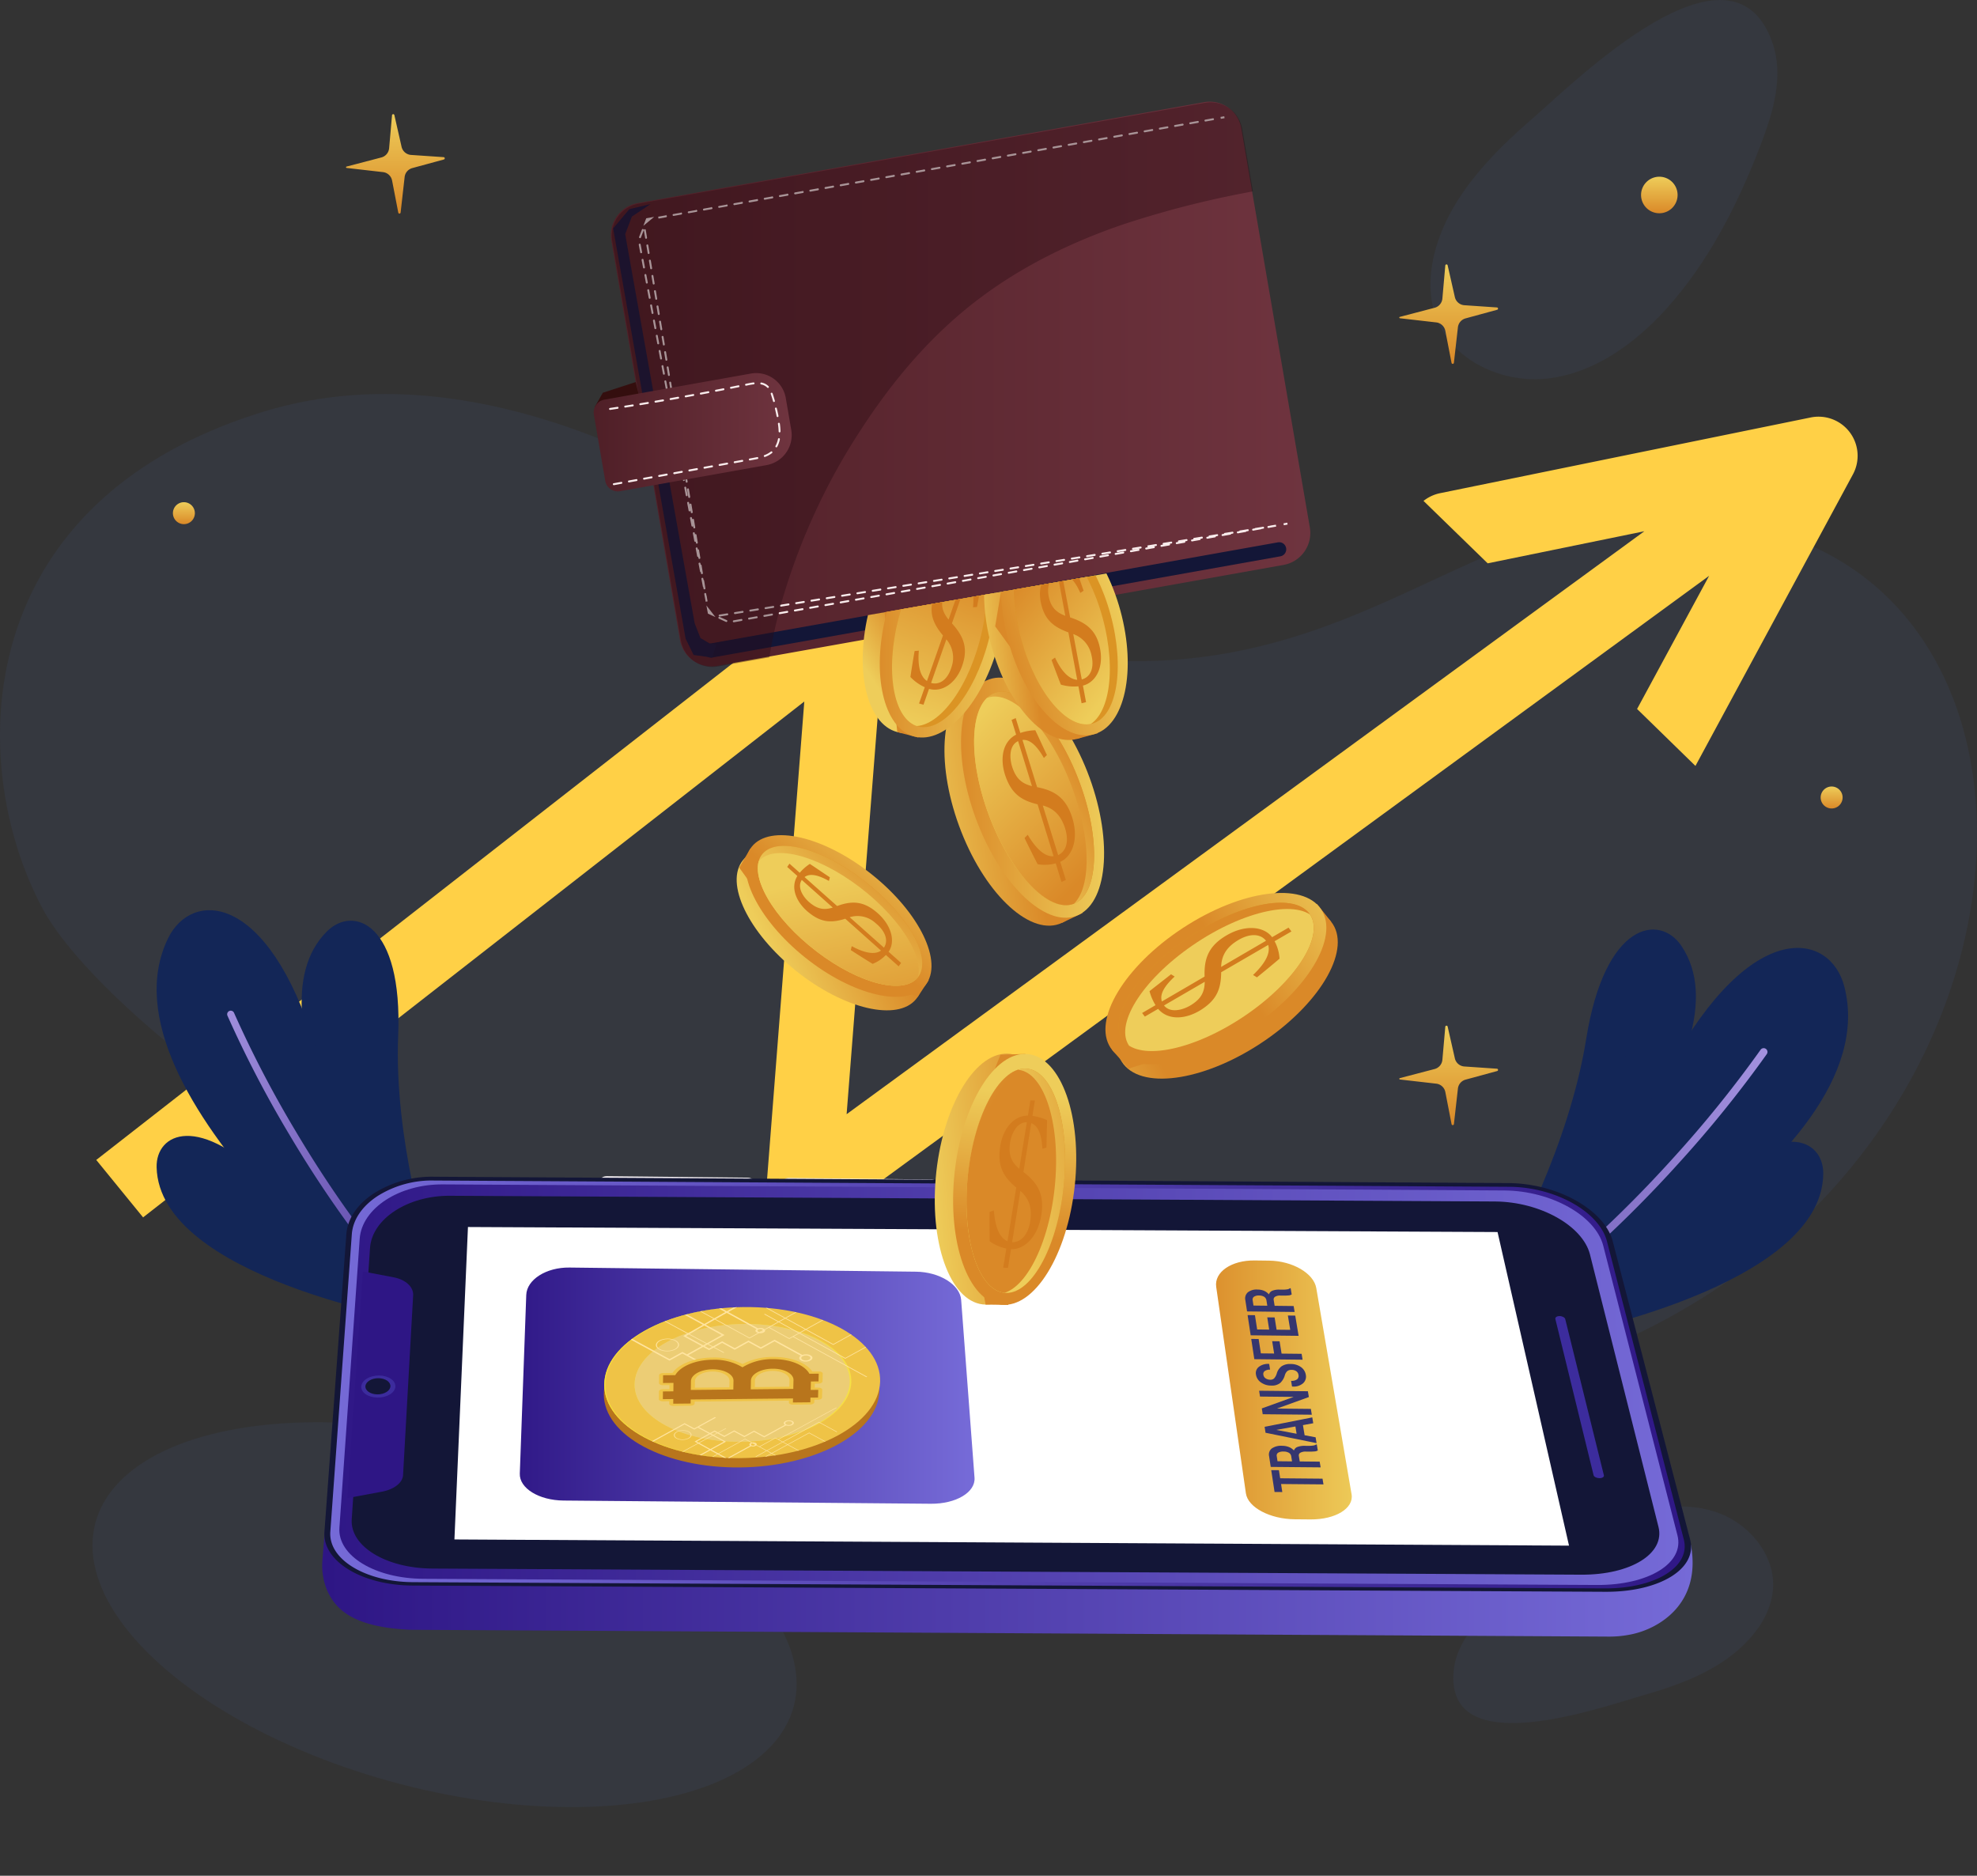 <svg xmlns="http://www.w3.org/2000/svg" xmlns:xlink="http://www.w3.org/1999/xlink" width="586.642" height="556.526" viewBox="0 0 586.642 556.526">
  <rect x="0" y="0" width="586.642" height="556.526" fill="#333333" stroke="none"/>
  <defs>
    <linearGradient id="linear-gradient" x1="1.092" y1="0.332" x2="-0.002" y2="0.643" gradientUnits="objectBoundingBox">
      <stop offset="0" stop-color="#da8928"/>
      <stop offset="1" stop-color="#eecd5a"/>
    </linearGradient>
    <linearGradient id="linear-gradient-2" x1="1.154" y1="0.512" x2="0.588" y2="0.954" xlink:href="#linear-gradient"/>
    <linearGradient id="linear-gradient-3" x1="1.263" y1="2.609" x2="0.722" y2="3.081" xlink:href="#linear-gradient"/>
    <linearGradient id="linear-gradient-4" x1="1.239" y1="-0.897" x2="0.169" y2="-0.584" xlink:href="#linear-gradient"/>
    <linearGradient id="linear-gradient-5" y1="0.5" x2="1" y2="0.5" gradientUnits="objectBoundingBox">
      <stop offset="0" stop-color="#6753b1"/>
      <stop offset="1" stop-color="#a392df"/>
    </linearGradient>
    <linearGradient id="linear-gradient-6" x1="0.634" y1="0.686" x2="-0.052" y2="-0.021" xlink:href="#linear-gradient-5"/>
    <linearGradient id="linear-gradient-7" x1="-0.003" y1="0.504" x2="1.012" y2="0.504" gradientUnits="objectBoundingBox">
      <stop offset="0" stop-color="#2e1685"/>
      <stop offset="1" stop-color="#766bd8"/>
    </linearGradient>
    <linearGradient id="linear-gradient-8" x1="1.011" y1="0.506" x2="-0.008" y2="0.506" xlink:href="#linear-gradient-7"/>
    <linearGradient id="linear-gradient-9" x1="-0.009" y1="0.506" x2="1.01" y2="0.506" xlink:href="#linear-gradient-7"/>
    <linearGradient id="linear-gradient-10" x1="-0.125" y1="0.507" x2="1.04" y2="0.507" xlink:href="#linear-gradient"/>
    <linearGradient id="linear-gradient-11" x1="-0.041" y1="0.509" x2="0.996" y2="0.509" xlink:href="#linear-gradient-7"/>
    <clipPath id="clip-path">
      <path id="Path_7354" data-name="Path 7354" d="M199.28,347.5c22.816-.236,40.943,9.753,40.488,22.2-.451,12.316-18.973,22.392-41.37,22.62s-40.513-9.475-40.479-21.782C157.953,358.1,176.47,347.736,199.28,347.5Z" transform="translate(-157.919 -347.496)" fill="none"/>
    </clipPath>
    <linearGradient id="linear-gradient-12" y1="0.5" x2="1" y2="0.5" gradientUnits="objectBoundingBox">
      <stop offset="0" stop-color="#4f1f27"/>
      <stop offset="1" stop-color="#6f343f"/>
    </linearGradient>
    <linearGradient id="linear-gradient-13" x1="0.614" y1="0.477" x2="-0.186" y2="0.637" xlink:href="#linear-gradient"/>
    <linearGradient id="linear-gradient-14" x1="0" y1="0.5" x2="1" y2="0.5" xlink:href="#linear-gradient"/>
    <clipPath id="clip-path-2">
      <ellipse id="Ellipse_543" data-name="Ellipse 543" cx="14.31" cy="33.419" rx="14.31" ry="33.419" transform="matrix(0.936, -0.351, 0.351, 0.936, 0, 10.054)" fill="url(#linear-gradient)"/>
    </clipPath>
    <linearGradient id="linear-gradient-16" x1="0.751" y1="0.922" x2="0.219" y2="0.026" xlink:href="#linear-gradient"/>
    <clipPath id="clip-path-3">
      <path id="Path_7387" data-name="Path 7387" d="M263.366,254.011,296.5,234.855l7.468-30.223-2.412-32.31-7.243,9.793-74.994,13.113L202.328,228.26l20.38,35.036Z" transform="translate(-202.328 -172.322)" fill="none"/>
    </clipPath>
    <linearGradient id="linear-gradient-19" x1="0.433" y1="0.469" x2="0.13" y2="0.327" xlink:href="#linear-gradient"/>
    <clipPath id="clip-path-4">
      <ellipse id="Ellipse_546" data-name="Ellipse 546" cx="29.784" cy="13.75" rx="29.784" ry="13.75" transform="translate(0 57.626) rotate(-75.326)" fill="none"/>
    </clipPath>
    <linearGradient id="linear-gradient-21" x1="0.571" y1="0.155" x2="0.4" y2="0.985" xlink:href="#linear-gradient"/>
    <linearGradient id="linear-gradient-22" x1="0.374" y1="0.525" x2="-0.089" y2="0.618" xlink:href="#linear-gradient"/>
    <linearGradient id="linear-gradient-23" x1="-0.045" y1="0.5" x2="1.045" y2="0.5" xlink:href="#linear-gradient"/>
    <clipPath id="clip-path-5">
      <path id="Path_7385" data-name="Path 7385" d="M274.734,227.539c-7.323,2.006-16.773-9.232-21.1-25.1s-1.906-30.36,5.419-32.366,16.773,9.232,21.1,25.1S282.059,225.532,274.734,227.539Z" transform="translate(-251.482 -169.841)" fill="none"/>
    </clipPath>
    <linearGradient id="linear-gradient-24" x1="0.262" y1="0.129" x2="0.779" y2="0.935" xlink:href="#linear-gradient"/>
    <linearGradient id="linear-gradient-25" x1="0.855" y1="0.642" x2="0.312" y2="0.851" xlink:href="#linear-gradient"/>
    <linearGradient id="linear-gradient-26" x1="0.447" y1="0.655" x2="1.63" y2="0.655" xlink:href="#linear-gradient"/>
    <clipPath id="clip-path-6">
      <path id="Path_7393" data-name="Path 7393" d="M240.766,280.79c-3.835,5.837-17.414,2.572-30.329-7.293S190.162,250.9,194,245.066s17.414-2.572,30.329,7.293S244.6,274.954,240.766,280.79Z" transform="translate(-192.981 -242.17)" fill="url(#linear-gradient-2)"/>
    </clipPath>
    <linearGradient id="linear-gradient-28" x1="0.989" y1="1.299" x2="0.648" y2="0.094" xlink:href="#linear-gradient"/>
    <linearGradient id="linear-gradient-29" x1="0.857" y1="2.463" x2="0.339" y2="2.687" xlink:href="#linear-gradient"/>
    <linearGradient id="linear-gradient-30" x1="0.575" y1="3.381" x2="1.143" y2="3.381" xlink:href="#linear-gradient"/>
    <clipPath id="clip-path-7">
      <path id="Path_7400" data-name="Path 7400" d="M331.88,258.236c4.943,6.2-3.371,19.694-18.573,30.146s-31.53,13.9-36.474,7.7,3.373-19.694,18.573-30.146S326.937,252.039,331.88,258.236Z" transform="translate(-275.407 -255.156)" fill="url(#linear-gradient-3)"/>
    </clipPath>
    <linearGradient id="linear-gradient-32" x1="1.052" y1="3.464" x2="0.725" y2="2.173" xlink:href="#linear-gradient"/>
    <linearGradient id="linear-gradient-33" x1="0.772" y1="-0.584" x2="-0.158" y2="-0.431" xlink:href="#linear-gradient"/>
    <linearGradient id="linear-gradient-34" x1="0.277" y1="-1.773" x2="0.845" y2="-1.773" xlink:href="#linear-gradient"/>
    <clipPath id="clip-path-8">
      <path id="Path_7407" data-name="Path 7407" d="M252.444,359.59c-7.927-.112-13.084-15.1-11.517-33.481s9.26-33.191,17.187-33.079,13.084,15.1,11.518,33.48S260.37,359.7,252.444,359.59Z" transform="translate(-240.646 -293.03)" fill="url(#linear-gradient-4)"/>
    </clipPath>
    <linearGradient id="linear-gradient-36" x1="0.98" y1="-0.308" x2="0.333" y2="-1.161" xlink:href="#linear-gradient"/>
    <linearGradient id="linear-gradient-37" x1="0.5" y1="1" x2="0.5" y2="0" xlink:href="#linear-gradient"/>
    <linearGradient id="linear-gradient-44" x1="0.5" y1="1" x2="0.5" y2="0" xlink:href="#linear-gradient"/>
    <linearGradient id="linear-gradient-45" x1="0.5" y1="1" x2="0.5" y2="0" xlink:href="#linear-gradient"/>
  </defs>
  <g id="Group_4214" data-name="Group 4214" transform="translate(-19.9 -48.991)">
    <g id="BACKGROUND" transform="translate(19.9 48.991)">
      <g id="Group_4118" data-name="Group 4118" opacity="0.12">
        <g id="Group_4117" data-name="Group 4117">
          <g id="Group_4116" data-name="Group 4116" transform="translate(0 116.901)">
            <g id="Group_4115" data-name="Group 4115">
              <g id="Group_4114" data-name="Group 4114">
                <path id="Path_7307" data-name="Path 7307" d="M332.271,216.452a161.8,161.8,0,0,1-72.155-29.36c-31.872-23.1-98.568-62.4-162.192-42.821-87.758,27-88.149,105.116-65.29,147.548s184.957,166.689,395.1,146.919c188.051-17.693,224.7-220.211,124.4-256.856C465.153,150.1,435.476,231.082,332.271,216.452Z" transform="translate(-19.9 -138.973)" fill="#425b95"/>
              </g>
            </g>
          </g>
          <ellipse id="Ellipse_540" data-name="Ellipse 540" cx="51.966" cy="107.18" rx="51.966" ry="107.18" transform="matrix(0.253, -0.967, 0.967, 0.253, 15.124, 502.207)" fill="#425b95"/>
          <path id="Path_7308" data-name="Path 7308" d="M377.043,84.018c-12.1,10.5-23.915,22.531-28.61,37.907-2.1,6.871-2.636,14.431-.188,21.163,4.712,12.963,19.886,19.868,33.493,18.176s25.534-10.315,34.794-20.549c12.666-14,21.362-31.2,28.128-48.866,3.678-9.6,6.843-20.282,3.516-29.982C436.184,26.916,389.735,72.993,377.043,84.018Z" transform="translate(77.841 -48.991)" fill="#425b95"/>
          <path id="Path_7309" data-name="Path 7309" d="M407.934,449.147c11.681-3.327,23.66-7.787,31.824-16.836,3.649-4.044,6.446-9.062,6.93-14.471.93-10.415-7.271-20.032-17.158-23.243s-20.846-1.12-30.492,2.931c-13.194,5.54-24.693,14.56-35.016,24.515-5.61,5.411-11.214,11.728-12.046,19.457C348.979,469.352,395.677,452.638,407.934,449.147Z" transform="translate(79.401 53.93)" fill="#425b95"/>
        </g>
      </g>
    </g>
    <g id="OBJECTS" transform="translate(48.462 52.552)">
      <path id="Path_7310" data-name="Path 7310" d="M562.237,148.816a11.6,11.6,0,0,0-11.612-4.434L440.679,166.841a11.737,11.737,0,0,0-4.952,2.3l19.042,18.519,46.488-9.519L264.543,351.1,275.93,205.463a11.031,11.031,0,0,0-5.762-10.575,10.91,10.91,0,0,0-11.969,1.006L41.885,364.675l13.9,17.042,196.2-153.055L240.715,373.257a10.93,10.93,0,0,0,5.6,10.482,11.121,11.121,0,0,0,11.908-.724l262.256-191.65L499.1,230.871l17.319,16.9L563.132,161.3A11.606,11.606,0,0,0,562.237,148.816Z" transform="translate(-41.885 -24.083)" fill="#ffd046"/>
      <g id="Group_4137" data-name="Group 4137" transform="translate(17.914 266.498)">
        <g id="Group_4126" data-name="Group 4126" transform="translate(386.793 5.735)">
          <g id="Group_4120" data-name="Group 4120" transform="translate(14.56)">
            <path id="Path_7311" data-name="Path 7311" d="M364.608,357.6l3.158.686,1.676.362,4.746,1.029s62.5-62.474,41.52-93.551c-6.458-9.568-22.686-7.222-28.253,27.628C382.293,326.063,364.608,357.6,364.608,357.6Z" transform="translate(-364.608 -261.278)" fill="#132657"/>
            <g id="Group_4119" data-name="Group 4119" transform="translate(3.158 22.227)">
              <path id="Path_7312" data-name="Path 7312" d="M367.039,353.171l1.676.363c12.2-15.9,20.994-34.092,26.379-47.067a240.519,240.519,0,0,0,9.533-27.106.775.775,0,0,0-1.5-.4,239.226,239.226,0,0,1-9.479,26.935C388.239,318.934,379.365,337.275,367.039,353.171Z" transform="translate(-367.039 -278.387)" fill="#132657"/>
            </g>
          </g>
          <g id="Group_4123" data-name="Group 4123" transform="translate(0 5.449)">
            <path id="Path_7313" data-name="Path 7313" d="M353.4,377.017l3.978,2.465,2.11,1.306,5.979,3.7s115.52-54.98,101.941-107.541c-4.179-16.18-27.456-20.835-51.925,24.019C392.8,342.544,353.4,377.017,353.4,377.017Z" transform="translate(-353.401 -265.473)" fill="#132657"/>
            <g id="Group_4122" data-name="Group 4122" transform="translate(3.978 29.744)">
              <g id="Group_4121" data-name="Group 4121">
                <path id="Path_7314" data-name="Path 7314" d="M356.463,372.633l2.11,1.306c24.346-15.783,45.152-36.352,58.78-51.448a348.908,348.908,0,0,0,26.131-32.367,1.122,1.122,0,0,0-1.85-1.271,346.446,346.446,0,0,1-25.971,32.161C401.965,336.182,380.977,356.912,356.463,372.633Z" transform="translate(-356.463 -288.367)" fill="url(#linear-gradient-5)"/>
              </g>
            </g>
          </g>
          <g id="Group_4125" data-name="Group 4125" transform="translate(23.641 62.952)">
            <path id="Path_7315" data-name="Path 7315" d="M371.6,361.1l1.994,2.1,1.057,1.116,3,3.161s77.892-14.693,78.058-48.327c.051-10.354-13.159-16.819-34.9,6.189C400.648,346.667,371.6,361.1,371.6,361.1Z" transform="translate(-371.598 -309.735)" fill="#132657"/>
            <g id="Group_4124" data-name="Group 4124" transform="translate(1.994 16.558)">
              <path id="Path_7316" data-name="Path 7316" d="M373.133,359.389l1.058,1.116c17.079-5.611,32.792-14.648,43.341-21.539A215.941,215.941,0,0,0,438.3,323.7a.695.695,0,0,0-.908-1.052,214.472,214.472,0,0,1-20.638,15.165C406.15,344.738,390.3,353.842,373.133,359.389Z" transform="translate(-373.133 -322.48)" fill="#132657"/>
            </g>
          </g>
        </g>
        <g id="Group_4136" data-name="Group 4136">
          <g id="Group_4129" data-name="Group 4129" transform="translate(43.029 3.114)">
            <path id="Path_7317" data-name="Path 7317" d="M126.673,357.024l-3.065.043-1.627.022-4.607.064s-46.351-69.843-21-94.789c7.8-7.681,22.449-2.445,21.068,31C116.166,324.372,126.673,357.024,126.673,357.024Z" transform="translate(-88.795 -259.261)" fill="#132657"/>
            <g id="Group_4128" data-name="Group 4128" transform="translate(13.753 21.332)">
              <g id="Group_4127" data-name="Group 4127">
                <path id="Path_7318" data-name="Path 7318" d="M120.442,352.155l-1.627.022c-8.354-17.076-13.1-35.648-15.67-48.724a228.354,228.354,0,0,1-3.762-26.994.735.735,0,0,1,1.467-.09,226.963,226.963,0,0,0,3.744,26.825C107.173,316.334,111.971,335.056,120.442,352.155Z" transform="translate(-99.381 -275.681)" fill="#132657"/>
              </g>
            </g>
          </g>
          <g id="Group_4132" data-name="Group 4132">
            <path id="Path_7319" data-name="Path 7319" d="M146.23,379.7l-4.162,1.543-2.209.817-6.255,2.315S36.549,311.519,59.062,265.209c6.931-14.257,29.448-14.2,43.757,32.1C116.083,340.231,146.23,379.7,146.23,379.7Z" transform="translate(-55.674 -256.864)" fill="#132657"/>
            <g id="Group_4131" data-name="Group 4131" transform="translate(20.926 29.811)">
              <g id="Group_4130" data-name="Group 4130">
                <path id="Path_7320" data-name="Path 7320" d="M137.249,374.374l-2.209.817C115.375,355.936,99.9,332.9,90.072,316.3a330.889,330.889,0,0,1-18.2-35.01,1.064,1.064,0,0,1,1.959-.833,328.186,328.186,0,0,0,18.095,34.787C101.8,331.924,117.415,355.145,137.249,374.374Z" transform="translate(-71.782 -279.811)" fill="url(#linear-gradient-6)"/>
              </g>
            </g>
          </g>
          <g id="Group_4135" data-name="Group 4135" transform="translate(0.001 66.965)">
            <path id="Path_7321" data-name="Path 7321" d="M137.993,356.907l-1.9,2.077-1.006,1.1-2.852,3.119s-75.807-12.876-76.562-45.5c-.233-10.041,12.465-16.545,33.96,5.386C109.563,343.424,137.993,356.907,137.993,356.907Z" transform="translate(-55.675 -308.408)" fill="#132657"/>
            <g id="Group_4134" data-name="Group 4134" transform="translate(16.344 15.92)">
              <g id="Group_4133" data-name="Group 4133">
                <path id="Path_7322" data-name="Path 7322" d="M132.333,355.318l-1.006,1.1c-16.664-5.139-32.064-13.627-42.417-20.125A209.668,209.668,0,0,1,68.5,321.856a.674.674,0,0,1,.861-1.038,208.265,208.265,0,0,0,20.286,14.345C100.052,341.691,115.583,350.241,132.333,355.318Z" transform="translate(-68.255 -320.662)" fill="#132657"/>
              </g>
            </g>
          </g>
        </g>
      </g>
      <g id="Group_4160" data-name="Group 4160" transform="translate(67.054 345.41)">
        <path id="Path_7323" data-name="Path 7323" d="M125.788,328.374a32.654,32.654,0,0,0-18,4.877c-4.964,3.205-6.895,5.74-7.238,10.317L93.573,428.14a19.075,19.075,0,0,0,1.41,9.243c2.941,6.688,9.36,10.87,24.481,11.626l355.8,2.025a32.051,32.051,0,0,0,6.831-.7c8.163-1.724,20.612-9.107,17.571-26.292l-22.275-76.46a12.92,12.92,0,0,0-.881-2.325c-4-8.226-16.786-14.719-30.122-14.862l-170.609-.431a2.5,2.5,0,0,0-1.776-.708l-42.408-.462a2.125,2.125,0,0,0-1.688.685l-8.964-.095a2.344,2.344,0,0,0-1.7-.691l-41.99-.46a2.211,2.211,0,0,0-1.688.669Z" transform="translate(-93.498 -314.426)" fill="url(#linear-gradient-7)"/>
        <g id="Group_4153" data-name="Group 4153" transform="translate(0.634)">
          <g id="Group_4147" data-name="Group 4147">
            <path id="Path_7324" data-name="Path 7324" d="M202.774,319.912l-.016-.481c-.023-.75-.937-1.373-2.028-1.385l-41.765-.442c-1.083-.012-1.976.595-1.984,1.347l0,.482c-.007.751.877,1.375,1.964,1.386l41.883.434C201.92,321.266,202.8,320.662,202.774,319.912Z" transform="translate(-75.142 -317.605)" fill="#f2edf1"/>
            <path id="Path_7325" data-name="Path 7325" d="M244.895,320.325l-.039-.479c-.061-.748-1.013-1.369-2.115-1.381l-42.181-.446c-1.094-.01-1.966.594-1.936,1.343l.018.481c.03.75.952,1.372,2.05,1.382l42.3.438C244.1,321.675,244.956,321.072,244.895,320.325Z" transform="translate(-62.683 -317.481)" fill="#f2edf1"/>
            <g id="Group_4139" data-name="Group 4139" transform="translate(0 0.163)">
              <path id="Path_7326" data-name="Path 7326" d="M498.1,425.193l-22.876-88.448c-2.392-9.055-15.759-16.56-29.816-16.706l-319.024-1.875c-13.285-.134-24.589,7.28-25.27,16.5l-6.435,88.27c-.612,8.493,10.745,15.392,25.4,15.466l353.661,1.85C489.414,440.33,500.344,433.612,498.1,425.193Z" transform="translate(-93.786 -317.601)" fill="url(#linear-gradient-8)"/>
              <g id="Group_4138" data-name="Group 4138">
                <path id="Path_7327" data-name="Path 7327" d="M476.289,336.883l22.95,88.444c2.32,8.686-9,15.639-25.178,15.553l-353.809-1.846c-15.121-.078-26.876-7.216-26.242-15.981l6.5-88.272c.342-4.6,3.26-8.908,8.2-12.135a32.254,32.254,0,0,1,17.91-4.913l318.863,1.884c13.262.138,25.965,6.659,29.938,14.929A13.007,13.007,0,0,1,476.289,336.883ZM120.306,438.02l353.513,1.853c15.12.081,25.7-6.428,23.547-14.556l.937.005-.937-.005-22.8-88.45c-2.3-8.738-15.247-16.006-28.819-16.147l-319.188-1.864a30.213,30.213,0,0,0-16.766,4.594c-4.621,3.017-7.348,7.049-7.661,11.348l-6.376,88.267a8.72,8.72,0,0,0,.094,2.062C97.049,432.354,107.37,437.952,120.306,438.02Z" transform="translate(-93.986 -317.731)" fill="#131637"/>
              </g>
            </g>
            <g id="Group_4140" data-name="Group 4140" transform="translate(4.442 2.434)">
              <path id="Path_7328" data-name="Path 7328" d="M494.462,423.573l-22.026-85.948c-2.319-8.86-15.405-16.2-29.187-16.342l-315.062-1.8c-13.034-.13-24.1,7.119-24.742,16.132l-6.018,85.721c-.577,8.325,10.556,15.09,24.894,15.162l348.3,1.834C485.947,438.411,496.641,431.826,494.462,423.573Z" transform="translate(-97.406 -319.479)" fill="url(#linear-gradient-9)"/>
            </g>
            <g id="Group_4141" data-name="Group 4141" transform="translate(8.095 5.814)">
              <path id="Path_7329" data-name="Path 7329" d="M487.987,420.273l-20.323-80.815c-2.189-8.507-14.769-15.55-28.059-15.685L129.5,322.081c-12.578-.123-23.238,6.832-23.829,15.478l-5.432,80.5c-.534,8.025,10.17,14.549,23.937,14.621L465.095,434.5C479.783,434.578,490.052,428.228,487.987,420.273Z" transform="translate(-100.217 -322.08)" fill="#131637"/>
            </g>
            <path id="Path_7330" data-name="Path 7330" d="M389.555,396.794l-11.466-46.337c-.121-.491-.88-.9-1.685-.906h0c-.805-.006-1.365.39-1.246.881L386.5,396.775c.117.474.9.867,1.742.872h0C389.079,397.652,389.672,397.268,389.555,396.794Z" transform="translate(-9.877 -308.048)" fill="#3c2c9d"/>
            <g id="Group_4146" data-name="Group 4146" transform="translate(6.803 28.271)">
              <g id="Group_4143" data-name="Group 4143">
                <g id="Group_4142" data-name="Group 4142">
                  <path id="Path_7331" data-name="Path 7331" d="M115.773,399.787l2.993-53.359c.14-2.471-2.238-4.66-5.793-5.33l-9.123-1.732-4.628,67.24,10.269-1.9C113.11,404.038,115.647,402.052,115.773,399.787Z" transform="translate(-99.223 -339.366)" fill="#2e1685"/>
                </g>
              </g>
              <g id="Group_4145" data-name="Group 4145" transform="translate(4.146 30.865)">
                <g id="Group_4144" data-name="Group 4144">
                  <path id="Path_7332" data-name="Path 7332" d="M107.27,369.671c2.8.018,5.162-1.428,5.269-3.234s-2.067-3.293-4.855-3.313-5.143,1.433-5.265,3.243S104.469,369.651,107.27,369.671Z" transform="translate(-102.414 -363.124)" fill="#3c2c9d"/>
                </g>
                <path id="Path_7333" data-name="Path 7333" d="M106.921,368.542c2.053.014,3.783-1.048,3.862-2.372s-1.514-2.415-3.558-2.429-3.774,1.051-3.861,2.377S104.868,368.527,106.921,368.542Z" transform="translate(-102.131 -362.94)" fill="#131637"/>
              </g>
            </g>
          </g>
          <g id="Group_4148" data-name="Group 4148" transform="translate(38.594 15.081)">
            <path id="Path_7334" data-name="Path 7334" d="M454.428,423.75l-21.206-93.044-305.514-1.492-4.015,92.7Z" transform="translate(-123.693 -329.214)" fill="#fff"/>
          </g>
          <g id="Group_4149" data-name="Group 4149" transform="translate(264.59 25.005)">
            <path id="Path_7335" data-name="Path 7335" d="M327.394,345.054l10.472,61.167c.715,4.174-4.778,7.527-12.194,7.464l-4.624-.04c-7.4-.062-13.937-3.523-14.539-7.7L297.7,344.705c-.633-4.4,4.5-7.935,11.409-7.852l4.317.053C320.354,336.991,326.642,340.662,327.394,345.054Z" transform="translate(-297.649 -336.852)" fill="url(#linear-gradient-10)"/>
          </g>
          <g id="Group_4150" data-name="Group 4150" transform="translate(273.242 33.249)">
            <path id="Path_7336" data-name="Path 7336" d="M312.539,384.756l.372,2.4,12.565.112.283,1.7-12.587-.11.369,2.379-2.3-.021-.986-6.475Z" transform="translate(-302.532 -330.772)" fill="#35366f"/>
            <path id="Path_7337" data-name="Path 7337" d="M318.871,383.914l5.914.055.286,1.7-14.809-.134-.488-3.2a2.261,2.261,0,0,1,.8-2.268,4.8,4.8,0,0,1,3.07-.794,5.5,5.5,0,0,1,2.015.364,4.039,4.039,0,0,1,1.486,1.025,1.757,1.757,0,0,1,1.109-1.073,5.992,5.992,0,0,1,2.171-.31l1.082.009a8.6,8.6,0,0,0,1.273-.084,1.925,1.925,0,0,0,.942-.321h.213l.295,1.763a1.976,1.976,0,0,1-1.034.294q-.748.064-1.426.057l-1.045-.009a3.178,3.178,0,0,0-1.66.331.9.9,0,0,0-.455.974Zm-2.285-.021-.234-1.472a1.477,1.477,0,0,0-.7-1.078,3.136,3.136,0,0,0-1.615-.368,2.825,2.825,0,0,0-1.554.339.958.958,0,0,0-.435,1.038l.231,1.5Z" transform="translate(-302.687 -332.524)" fill="#35366f"/>
            <path id="Path_7338" data-name="Path 7338" d="M320.116,374.985l.494,3,3.264.612.288,1.731-15.148-3.079-.268-1.759,14.139-2.8.291,1.738Zm-1.884,2.559-.348-2.158-5.581,1,.007.035Z" transform="translate(-302.982 -334.374)" fill="#35366f"/>
            <path id="Path_7339" data-name="Path 7339" d="M321.96,366.753l.29,1.724-9.364,3.38.016.036,9.936.1.288,1.723-14.573-.142-.262-1.724,9.36-3.382-.016-.035-9.881-.1-.262-1.727Z" transform="translate(-303.358 -336.195)" fill="#35366f"/>
            <path id="Path_7340" data-name="Path 7340" d="M317.374,362.25a2,2,0,0,0-1.276.34,2.611,2.611,0,0,0-.748,1.233,5.02,5.02,0,0,1-1.389,2.319,3.906,3.906,0,0,1-2.67.763,5.128,5.128,0,0,1-3.039-.937,3.451,3.451,0,0,1-1.476-2.329,2.324,2.324,0,0,1,.9-2.318,4.433,4.433,0,0,1,2.963-.839l.061.013.264,1.689a2.578,2.578,0,0,0-1.55.385,1.076,1.076,0,0,0-.443,1.122,1.531,1.531,0,0,0,.681,1.083,2.447,2.447,0,0,0,1.374.394,1.523,1.523,0,0,0,1.139-.395,3.894,3.894,0,0,0,.77-1.4,4.086,4.086,0,0,1,1.4-2.158,4.382,4.382,0,0,1,2.731-.711,5.121,5.121,0,0,1,3.057.911,3.52,3.52,0,0,1,1.455,2.332,2.673,2.673,0,0,1-.8,2.455,4.28,4.28,0,0,1-3.243.987l-.061-.013-.275-1.688a2.678,2.678,0,0,0,1.811-.453,1.346,1.346,0,0,0,.382-1.312,1.58,1.58,0,0,0-.663-1.089A2.366,2.366,0,0,0,317.374,362.25Z" transform="translate(-303.582 -338.028)" fill="#35366f"/>
            <path id="Path_7341" data-name="Path 7341" d="M314.1,355.473l.589,3.655,5.947.064.292,1.745-14.328-.152-.916-6.014,2.2.023.66,4.268,3.938.043-.581-3.656Z" transform="translate(-303.897 -339.736)" fill="#35366f"/>
            <path id="Path_7342" data-name="Path 7342" d="M312.873,350.027l.585,3.632,4.048.044-.7-4.247,2.186.025,1,6-14.223-.157-.912-5.993,2.181.025.655,4.237,3.566.04L310.689,350Z" transform="translate(-304.144 -341.363)" fill="#35366f"/>
            <path id="Path_7343" data-name="Path 7343" d="M313.043,348.408l5.637.064.3,1.764-14.117-.16-.507-3.322a2.429,2.429,0,0,1,.733-2.349,4.258,4.258,0,0,1,2.914-.817,4.885,4.885,0,0,1,1.924.381,3.916,3.916,0,0,1,1.43,1.064,1.716,1.716,0,0,1,1.043-1.111,5.28,5.28,0,0,1,2.063-.318l1.032.013a7.809,7.809,0,0,0,1.212-.086,1.726,1.726,0,0,0,.891-.333l.2,0,.307,1.827a1.76,1.76,0,0,1-.981.3,13.372,13.372,0,0,1-1.359.057l-1-.012a2.786,2.786,0,0,0-1.577.342.937.937,0,0,0-.42,1.007Zm-2.177-.026-.243-1.525a1.564,1.564,0,0,0-.677-1.117,2.831,2.831,0,0,0-1.543-.385,2.5,2.5,0,0,0-1.476.349,1.018,1.018,0,0,0-.4,1.074l.242,1.556Z" transform="translate(-304.309 -343.198)" fill="#35366f"/>
          </g>
          <g id="Group_4152" data-name="Group 4152" transform="translate(57.99 27.107)">
            <g id="Group_4151" data-name="Group 4151">
              <path id="Path_7344" data-name="Path 7344" d="M138.626,399.612l1.916-53.011c.165-4.547,5.923-8.212,12.8-8.13L256.206,339.7c7.017.083,13.043,3.861,13.384,8.381l3.966,52.751c.325,4.318-5.51,7.787-12.954,7.722L151.58,407.6C144.294,407.534,138.469,403.947,138.626,399.612Z" transform="translate(-138.623 -338.47)" fill="url(#linear-gradient-11)"/>
            </g>
          </g>
        </g>
        <g id="Group_4159" data-name="Group 4159" transform="translate(83.566 38.833)">
          <path id="Path_7345" data-name="Path 7345" d="M199.133,349.706c22.788-.236,40.9,9.731,40.443,22.144-.449,12.287-18.949,22.342-41.32,22.568s-40.467-9.454-40.434-21.731C157.856,360.282,176.348,349.941,199.133,349.706Z" transform="translate(-157.822 -346.836)" fill="#b8751c"/>
          <path id="Path_7346" data-name="Path 7346" d="M199.28,347.5c22.816-.236,40.943,9.753,40.488,22.2-.451,12.316-18.973,22.392-41.37,22.62s-40.513-9.475-40.479-21.782C157.953,358.1,176.47,347.736,199.28,347.5Z" transform="translate(-157.793 -347.496)" fill="#efc346"/>
          <path id="Path_7347" data-name="Path 7347" d="M158.232,370.531c.035-12.4,18.467-22.748,41.205-23.031-.053,0-.105,0-.157,0-22.811.236-41.327,10.6-41.361,23.034-.034,12.307,18.087,22.008,40.479,21.782.052,0,.1,0,.155,0C176.233,392.491,158.2,382.809,158.232,370.531Z" transform="translate(-157.793 -347.495)" fill="#f6e035"/>
          <path id="Path_7348" data-name="Path 7348" d="M197.345,351.357c17.888-.186,32.131,7.579,31.811,17.272-.318,9.616-14.87,17.5-32.5,17.679s-31.867-7.41-31.8-17.02C164.911,359.6,179.459,351.541,197.345,351.357Z" transform="translate(-155.72 -346.342)" fill="#f6e044"/>
          <path id="Path_7349" data-name="Path 7349" d="M197.108,351.359c17.757-.184,31.9,7.582,31.577,17.275-.316,9.616-14.762,17.5-32.266,17.676s-31.633-7.413-31.571-17.023C164.911,359.6,179.353,351.542,197.108,351.359Z" transform="translate(-155.72 -346.341)" fill="#eccd75"/>
          <g id="Group_4158" data-name="Group 4158" transform="translate(0.126)">
            <g id="Group_4157" data-name="Group 4157" clip-path="url(#clip-path)">
              <g id="Group_4156" data-name="Group 4156" transform="translate(3.441 -1.708)">
                <g id="Group_4154" data-name="Group 4154">
                  <path id="Path_7350" data-name="Path 7350" d="M198.345,347.022l-.12-.151-.116-.151a51.892,51.892,0,0,0-4.617,2.415l-5.4-2.954-.429.24,5.4,2.953c-1.046.582-2.173,1.216-3.312,1.859l-7.785-4.253-.213.121,7.785,4.253c-.92.521-1.841,1.043-2.726,1.547l-9.154-5-.427.239,9.159,5c-1.756,1-3.33,1.906-4.389,2.515-6.1-3.265-11.409-6.164-11.582-6.436l-.147.014h-.151c0,.243,5.788,3.4,11.666,6.543-.477.274-.833.481-1.02.587l-.205.12,5.5,2.991-4.408,2.45-1.342-.729-3.816,2.123-15.5-8.4-.425.238,15.921,8.629,3.814-2.121,7.866,4.272.426-.236-6.526-3.543,4.409-2.45,1.751.952,1.341-.744c1.174.62,2.192,1.155,2.953,1.555l.209-.12-2.948-1.554,2.306-1.281,3.743,2.04,4.075-2.259,3.666,2,4.062-2.248,7.822,4.278a.9.9,0,0,0-.474.686c-.016.591.848,1.064,1.925,1.052s1.967-.5,1.984-1.093-.847-1.065-1.925-1.054a3.227,3.227,0,0,0-1.06.183l-8.261-4.52-4.062,2.25-3.668-2-4.075,2.259-3.744-2.04-2.74,1.521-1.35-.716,4.812-2.674-5.589-3.049c.92-.524,1.833-1.043,2.726-1.547l10.154,5.547.105.057,2.83-1.569a2.35,2.35,0,0,0,.365.038c.79-.009,1.441-.37,1.451-.805a.463.463,0,0,0-.07-.2l1.137-.631,5.985,3.278.1.057,1.108-.612,21.8,11.946.216-.118-21.8-11.947,1.628-.9,13.566,7.442.1.056,7.319-4.022-.208-.114-7.1,3.905-13.462-7.384,1.746-.965,8.034,4.411.1.057,7.51-4.138-.208-.116-7.295,4.021-7.93-4.355,6.591-3.644-.208-.116-6.592,3.645-5.88-3.228,5.76-3.193-.209-.117-5.76,3.2-7.833-4.3-.216.12,7.833,4.3-1.745.967-4.107-2.253-.216.121,4.107,2.253-3.991,2.212a1.738,1.738,0,0,0-1.234-.407,2.317,2.317,0,0,0-.7.123l-8.832-4.834C196.288,348.044,198.03,347.11,198.345,347.022ZM218.3,362.978c-.012.412-.629.752-1.377.76s-1.349-.321-1.337-.731.629-.752,1.377-.76S218.31,362.567,218.3,362.978Zm-36.9-6.5.809-.466c1.777.95,3.547,1.889,5.159,2.743l-.883.491Zm7.744,3.215-.908.5-1.333-.725.89-.494Zm2.828-3.5-4.39,2.44c-1.712-.907-3.462-1.838-5.16-2.745,1.388-.8,2.882-1.655,4.386-2.513Zm18.866-4.893,5.88,3.228-1.745.965-5.88-3.226Zm3.92,4.312-2.735,1.514-5.88-3.222,2.735-1.516Zm-11.142-.307.6-.334A.778.778,0,0,1,203.619,355.3Zm.6-.565-1.022.566c-.349-.051-.609-.218-.6-.429.005-.253.385-.464.844-.468A.855.855,0,0,1,204.222,354.737Zm-1.927-.31a.631.631,0,0,0-.3.455c-.007.3.3.547.746.677l-2.52,1.4-10.05-5.493c1.172-.661,2.292-1.291,3.312-1.859Z" transform="translate(-160.568 -346.181)" fill="#ffe49f"/>
                  <path id="Path_7351" data-name="Path 7351" d="M173.121,358.475c1.893-.019,3.444-.882,3.457-1.924s-1.521-1.876-3.418-1.856-3.447.885-3.456,1.927S171.228,358.494,173.121,358.475Zm.038-3.616c1.732-.018,3.131.742,3.119,1.694s-1.426,1.74-3.156,1.758-3.128-.742-3.119-1.693S171.427,354.876,173.158,354.859Z" transform="translate(-157.835 -343.634)" fill="#ffe49f"/>
                </g>
                <g id="Group_4155" data-name="Group 4155" transform="translate(8.128 31.501)">
                  <path id="Path_7352" data-name="Path 7352" d="M192.021,385.648l6.844-3.745a1.719,1.719,0,0,0,.53.082,1.417,1.417,0,0,0,.952-.323l2.956,1.594L200.112,385l.158.086,3.192-1.743,1.289.7-6.077,3.318.16.086,6.077-3.318,4.243,2.289.162-.088-4.243-2.29,4.589-2.5,4.855,2.626.162-.09-4.854-2.624,6.224-3.4,5.371,2.913.164-.09-5.529-3-.082.044-6.307,3.443-1.289-.7,10.589-5.785,5.238,2.846.164-.09-5.4-2.932-.083.044-10.671,5.831-1.2-.652,17.2-9.4-.16-.087-17.2,9.4-.821-.443-.082.044-4.67,2.553-.843-.455a.364.364,0,0,0,.06-.151c.006-.327-.477-.589-1.077-.582a1.9,1.9,0,0,0-.279.034l-2.1-1.135-.082.044-7.873,4.313c-.664-.362-1.345-.737-2.031-1.113l4.325-2.372-3.6-1.938,1.048-.56,2.05,1.106,2.91-1.6,3.043,1.641,2.859-1.568,3.023,1.634,6.474-3.543a2.439,2.439,0,0,0,.8.122c.824-.008,1.5-.379,1.515-.829s-.65-.808-1.473-.8-1.5.381-1.516.829a.625.625,0,0,0,.335.513l-6.131,3.356L199.7,377.3l-2.861,1.568-3.043-1.642-2.911,1.6-1.725-.93c.791-.422,1.56-.833,2.29-1.22l-.157-.088c-.591.314-1.382.735-2.294,1.223l-1-.542-1.36.747-3.313-1.785,5.074-2.793-.321-.173-6.114,3.366-2.876-1.549-12.258,6.757.32.172,11.933-6.576,2.876,1.549,1.041-.573,3.313,1.785-4.253,2.337.155.086c.139.078.407.227.764.425-4.526,2.445-8.965,4.887-8.967,5.067h.113l.112.009c.134-.2,4.2-2.448,8.9-4.985.792.44,1.97,1.093,3.282,1.815l-7.044,3.865.318.17,7.041-3.861c.659.362,1.345.739,2.031,1.113l-5.99,3.283.159.086,5.99-3.282c.847.462,1.685.917,2.462,1.334l-4.156,2.275.318.17,4.157-2.275a36.719,36.719,0,0,0,3.426,1.723l.092-.114.094-.113C195.075,387.26,193.784,386.592,192.021,385.648ZM210,375.617c-.573.005-1.032-.243-1.024-.555s.479-.57,1.052-.577,1.032.243,1.024.556S210.568,375.61,210,375.617Zm-23.37,2.748.663.356c-1.248.668-2.617,1.4-3.99,2.144l-.607-.338Zm.991.181-.665-.36,1.033-.568.681.368C188.33,378.164,187.979,378.35,187.617,378.545Zm-.881,4.222c-1.124-.618-2.24-1.237-3.278-1.815,1.311-.708,2.665-1.434,3.99-2.145l3.284,1.768Zm16.889.485,4.589-2.506,1.29.7-4.589,2.5Zm-.158-.086-2.025-1.093,4.589-2.51,2.024,1.1Zm-3.453-1.863-.447-.242A.546.546,0,0,1,200.014,381.3Zm-.613.433c-.349,0-.63-.148-.626-.338,0-.157.205-.287.473-.331l.76.409A.7.7,0,0,1,199.4,381.736Zm-7.7,3.74c-.757-.407-1.59-.859-2.462-1.334l7.792-4.269,1.873,1.011c-.34.1-.583.295-.589.52a.441.441,0,0,0,.213.335Z" transform="translate(-166.824 -370.428)" fill="#ffe49f"/>
                  <path id="Path_7353" data-name="Path 7353" d="M173.817,377.081c-.009.786,1.159,1.414,2.6,1.4s2.628-.666,2.639-1.451-1.158-1.415-2.6-1.4S173.826,376.295,173.817,377.081Zm.229,0c.008-.718,1.089-1.313,2.407-1.326s2.387.56,2.376,1.277-1.09,1.312-2.409,1.325S174.037,377.8,174.046,377.079Z" transform="translate(-164.732 -368.872)" fill="#ffe49f"/>
                </g>
              </g>
            </g>
          </g>
          <path id="Path_7355" data-name="Path 7355" d="M186.329,359.062c-5.311.055-9.992,1.876-11.907,4.577l-2.771.029c-.659.007-1.2.305-1.2.666l-.022,2.294c0,.361.527.647,1.184.639l1.915-.019-.013,1.2-1.914.019c-.656.007-1.193.3-1.2.664l-.022,2.285c0,.359.526.643,1.182.637l1.91-.019-.008.735c0,.359.525.643,1.181.637l5.155-.052c.656-.008,1.191-.3,1.2-.661l.008-.553,27.984-.286-.014.553c-.009.359.516.643,1.172.637l5.158-.052c.656-.008,1.2-.3,1.206-.661l.021-.737,1.065-.01c.656-.007,1.2-.3,1.207-.661l.068-2.286c.01-.36-.513-.646-1.171-.639l-1.067.012.035-1.2,1.067-.01c.657-.006,1.2-.3,1.21-.664l.068-2.3c.012-.361-.514-.648-1.173-.64l-1.921.019c-1.811-2.665-6.423-4.39-11.737-4.335a19.461,19.461,0,0,0-8.968,2.111A18.744,18.744,0,0,0,186.329,359.062Zm12.528,8.774.04-1.94c.034-1.55,2.362-2.835,5.191-2.865s5.1,1.21,5.06,2.759l-.049,1.94Zm-7.549.078-10.24.1.027-1.94c.021-1.549,2.34-2.835,5.168-2.863s5.108,1.21,5.08,2.758Z" transform="translate(-154.063 -344.091)" fill="#efc346"/>
          <path id="Path_7356" data-name="Path 7356" d="M194.925,361.813a16.158,16.158,0,0,0-8.88-2.246c-5.169.053-9.576,1.977-11.056,4.567l-3.618.036-.022,2.3,3.1-.032-.027,2.506-3.1.031-.022,2.285,3.1-.031-.016,1.385,5.158-.053.016-1.2,30.369-.31-.031,1.2,5.159-.053.039-1.385,2.253-.023.066-2.286-2.255.023.07-2.506,2.258-.023.068-2.3-2.771.029c-1.378-2.561-5.712-4.4-10.884-4.342A16.88,16.88,0,0,0,194.925,361.813Zm15.142,3.814L210,368.219l-12.62.13.053-2.592c.04-1.91,2.91-3.493,6.4-3.53S210.116,363.717,210.066,365.627Zm-17.806.183-.048,2.591-12.617.13.035-2.592c.025-1.908,2.883-3.493,6.37-3.528S192.3,363.9,192.26,365.81Z" transform="translate(-153.79 -343.94)" fill="#b8751c"/>
        </g>
      </g>
      <g id="Group_4192" data-name="Group 4192" transform="translate(147.604 26.596)">
        <g id="Group_4161" data-name="Group 4161" transform="translate(5.102)">
          <path id="Path_7357" data-name="Path 7357" d="M167.3,102.318,335.51,72.35a9.494,9.494,0,0,1,10.973,7.769l20.351,118.427a9.634,9.634,0,0,1-7.729,11.1L190.891,239.614a9.493,9.493,0,0,1-10.971-7.769L159.567,113.42A9.637,9.637,0,0,1,167.3,102.318Z" transform="translate(-159.428 -72.204)" fill="url(#linear-gradient-12)"/>
          <path id="Path_7358" data-name="Path 7358" d="M182.423,202.892l168.6-30.038a2.088,2.088,0,0,1,2.413,1.708h0a2.118,2.118,0,0,1-1.7,2.441l-168.6,30.038a2.088,2.088,0,0,1-2.413-1.708h0A2.118,2.118,0,0,1,182.423,202.892Z" transform="translate(-153.066 -42.103)" fill="#131637"/>
          <path id="Path_7359" data-name="Path 7359" d="M190.6,226.227l-1.966-.233-2.787-1.642-1.712-4.36L163.515,104.518l1.993-5.214,5.528-3.706-6.29,1.509-4.8,5.714,21.5,121.731,2.37,4.826,5.525.765Z" transform="translate(-159.272 -65.205)" fill="#13193e"/>
        </g>
        <g id="Group_4169" data-name="Group 4169" transform="translate(13.372 4.338)">
          <g id="Group_4162" data-name="Group 4162" transform="translate(191.317 120.578)">
            <path id="Path_7360" data-name="Path 7360" d="M314.177,168.355l.1.566-1.121.2-.1-.566Z" transform="translate(-313.056 -168.355)" fill="#f9ecec"/>
          </g>
          <g id="Group_4163" data-name="Group 4163" transform="translate(23.621 121.175)">
            <path id="Path_7361" data-name="Path 7361" d="M349.409,168.815l.092.566-2.266.4a.283.283,0,0,1-.329-.234.287.287,0,0,1,.231-.333l.6-.107a.306.306,0,0,1,.11-.043Zm-3.739.618a.288.288,0,0,1,0,.568l-.535.087a.282.282,0,0,1-.165.094l-2.266.4a.284.284,0,0,1-.329-.234.288.288,0,0,1,.233-.333l.511-.091a.285.285,0,0,1,.192-.123l2.271-.366A.3.3,0,0,1,345.67,169.433Zm-4.543.734a.288.288,0,0,1,0,.568l-.477.078a.284.284,0,0,1-.212.168l-2.266.4a.284.284,0,0,1-.33-.233.289.289,0,0,1,.233-.333l.465-.083a.283.283,0,0,1,.227-.2l2.272-.368A.334.334,0,0,1,341.127,170.167Zm-4.543.735a.285.285,0,0,1,.236.238.29.29,0,0,1-.238.33l-.446.071a.284.284,0,0,1-.233.238l-2.266.4a.282.282,0,0,1-.329-.233.287.287,0,0,1,.231-.333l.442-.079a.29.29,0,0,1,.24-.266l2.272-.366A.253.253,0,0,1,336.584,170.9Zm-4.543.733a.288.288,0,0,1,0,.568l-.433.07a.291.291,0,0,1-.236.307l-2.266.4a.282.282,0,0,1-.329-.234.287.287,0,0,1,.233-.333l.434-.077v0a.288.288,0,0,1,.236-.33l2.272-.366A.288.288,0,0,1,332.041,171.635Zm-4.543.734a.288.288,0,0,1,0,.568l-.435.071a.178.178,0,0,1,.009.038.287.287,0,0,1-.231.333l-2.267.4a.282.282,0,0,1-.329-.233.29.29,0,0,1,.233-.334l.443-.078a.272.272,0,0,1-.019-.068.287.287,0,0,1,.236-.329l2.272-.368A.289.289,0,0,1,327.5,172.369Zm-4.542.735a.284.284,0,0,1,.235.238.288.288,0,0,1-.236.33l-.452.073a.288.288,0,0,1-.195.433l-2.266.4a.284.284,0,0,1-.329-.234.287.287,0,0,1,.231-.333l.468-.083a.293.293,0,0,1-.055-.129.288.288,0,0,1,.238-.329l2.271-.368A.3.3,0,0,1,322.956,173.1Zm-4.543.734a.287.287,0,0,1,.236.238.29.29,0,0,1-.238.33l-.49.079a.276.276,0,0,1,.086.16.29.29,0,0,1-.233.334l-2.266.4a.282.282,0,0,1-.329-.234.288.288,0,0,1,.233-.333l.514-.091a.288.288,0,0,1,.125-.516l2.271-.366A.259.259,0,0,1,318.413,173.839Zm-4.543.733a.288.288,0,0,1,0,.568l-.561.091a.288.288,0,0,1-.065.548l-2.266.4a.283.283,0,0,1-.329-.234.288.288,0,0,1,.233-.331l.609-.109a.28.28,0,0,1-.217-.233.287.287,0,0,1,.236-.33l2.271-.368A.3.3,0,0,1,313.87,174.572Zm-4.543.735a.288.288,0,0,1,0,.568l-2.272.366a.284.284,0,0,1-.325-.238.287.287,0,0,1,.236-.329l2.271-.368A.347.347,0,0,1,309.326,175.307Zm-.618.7a.284.284,0,0,1,.235.234.289.289,0,0,1-.233.333l-2.267.4a.282.282,0,0,1-.327-.233.287.287,0,0,1,.233-.333l2.266-.4A.252.252,0,0,1,308.708,176.011Zm-3.925.03a.283.283,0,0,1,.235.239.287.287,0,0,1-.236.329l-2.271.366a.286.286,0,0,1-.326-.238.29.29,0,0,1,.238-.33l2.271-.366A.259.259,0,0,1,304.783,176.041Zm-.608.769a.284.284,0,0,1,.235.234.288.288,0,0,1-.233.333l-2.266.4a.283.283,0,0,1-.329-.234.288.288,0,0,1,.233-.333l2.266-.4A.284.284,0,0,1,304.175,176.81Zm-3.935-.034a.284.284,0,0,1,.236.238.288.288,0,0,1-.238.329l-2.271.368a.287.287,0,0,1-.088-.568l2.271-.366A.26.26,0,0,1,300.24,176.776Zm-.6.833a.288.288,0,0,1,0,.568l-2.266.4a.282.282,0,0,1-.329-.234.289.289,0,0,1,.233-.333l2.267-.4A.314.314,0,0,1,299.642,177.609Zm-3.945-.1a.288.288,0,0,1,0,.568l-2.272.366a.282.282,0,0,1-.325-.238.288.288,0,0,1,.236-.329l2.272-.368A.334.334,0,0,1,295.7,177.509Zm-.586.9a.283.283,0,0,1,.235.234.289.289,0,0,1-.233.333l-2.267.4a.284.284,0,0,1-.329-.233.288.288,0,0,1,.234-.333l2.266-.4A.251.251,0,0,1,295.111,178.409Zm-3.956-.166a.288.288,0,0,1,0,.568l-2.272.366a.287.287,0,0,1-.088-.566l2.272-.368A.344.344,0,0,1,291.155,178.243Zm-.577.965a.284.284,0,0,1,.235.234.288.288,0,0,1-.233.333l-2.266.4a.285.285,0,0,1-.329-.234.289.289,0,0,1,.233-.333l2.266-.4A.253.253,0,0,1,290.578,179.208Zm-3.966-.23a.283.283,0,0,1,.235.238.287.287,0,0,1-.236.329l-2.271.368a.287.287,0,0,1-.088-.568l2.271-.366A.259.259,0,0,1,286.612,178.978Zm-.566,1.029a.284.284,0,0,1,.235.235.287.287,0,0,1-.231.333l-2.266.4a.283.283,0,0,1-.33-.234.289.289,0,0,1,.233-.333l2.266-.4A.252.252,0,0,1,286.046,180.007Zm-3.977-.3a.288.288,0,0,1,0,.568l-2.271.368a.285.285,0,0,1-.326-.238.289.289,0,0,1,.238-.33l2.271-.366A.3.3,0,0,1,282.069,179.711Zm-.555,1.1a.284.284,0,0,1,.235.234.289.289,0,0,1-.233.333l-2.266.4a.282.282,0,0,1-.329-.233.29.29,0,0,1,.231-.334l2.267-.4A.283.283,0,0,1,281.514,180.808Zm-3.988-.362a.288.288,0,0,1,0,.568l-2.271.368a.284.284,0,0,1-.326-.238.287.287,0,0,1,.238-.329l2.271-.369A.347.347,0,0,1,277.526,180.445Zm-.544,1.161a.287.287,0,0,1,0,.566l-2.266.4a.283.283,0,0,1-.329-.233.287.287,0,0,1,.233-.333l2.266-.4A.251.251,0,0,1,276.981,181.606Zm-4-.426a.285.285,0,0,1,.236.238.29.29,0,0,1-.238.33l-2.271.366a.284.284,0,0,1-.325-.238.289.289,0,0,1,.236-.33l2.272-.366A.252.252,0,0,1,272.983,181.18Zm-.534,1.225a.286.286,0,0,1,.235.234.289.289,0,0,1-.231.334l-2.266.4a.284.284,0,0,1-.33-.234.289.289,0,0,1,.233-.333l2.266-.4A.322.322,0,0,1,272.449,182.405Zm-4.009-.491a.284.284,0,0,1,.236.238.287.287,0,0,1-.236.329l-2.272.368a.284.284,0,0,1-.325-.238.288.288,0,0,1,.236-.33l2.272-.366A.253.253,0,0,1,268.439,181.914Zm-.524,1.29a.288.288,0,0,1,0,.568l-2.266.4a.282.282,0,0,1-.329-.233.289.289,0,0,1,.231-.334l2.267-.4A.314.314,0,0,1,267.916,183.2Zm-4.018-.557a.288.288,0,0,1,0,.568l-2.272.368a.282.282,0,0,1-.325-.238.287.287,0,0,1,.236-.329l2.272-.368A.3.3,0,0,1,263.9,182.647ZM263.384,184a.284.284,0,0,1,.235.234.287.287,0,0,1-.233.333l-2.266.4a.283.283,0,0,1-.329-.234.287.287,0,0,1,.233-.333l2.266-.4A.283.283,0,0,1,263.384,184Zm-4.03-.622a.284.284,0,0,1,.235.239.288.288,0,0,1-.236.329l-2.271.366a.285.285,0,0,1-.326-.238.288.288,0,0,1,.238-.329l2.271-.368A.259.259,0,0,1,259.354,183.382Zm-4.543.734a.284.284,0,0,1,.235.239.287.287,0,0,1-.236.329l-2.271.366a.286.286,0,0,1-.326-.238.29.29,0,0,1,.238-.33l2.271-.366A.259.259,0,0,1,254.811,184.116Zm4.04.687a.286.286,0,0,1,.236.234.29.29,0,0,1-.233.334l-2.266.4a.286.286,0,0,1-.33-.234.289.289,0,0,1,.233-.333l2.267-.4A.276.276,0,0,1,258.852,184.8Zm-8.584.047a.288.288,0,0,1,0,.568l-2.271.368a.283.283,0,0,1-.325-.239.288.288,0,0,1,.236-.329l2.271-.366A.3.3,0,0,1,250.268,184.85Zm4.052.754a.288.288,0,0,1,0,.568l-2.267.4a.281.281,0,0,1-.327-.234.289.289,0,0,1,.233-.333l2.266-.4A.323.323,0,0,1,254.32,185.6Zm-8.6-.019a.288.288,0,0,1,0,.568l-2.271.366a.282.282,0,0,1-.325-.238.288.288,0,0,1,.236-.329l2.272-.368A.334.334,0,0,1,245.725,185.585Zm4.062.82a.283.283,0,0,1,.235.234.288.288,0,0,1-.233.333l-2.266.4a.282.282,0,0,1-.329-.233.288.288,0,0,1,.233-.333l2.267-.4A.245.245,0,0,1,249.787,186.4Zm-8.606-.086a.285.285,0,0,1,.236.238.289.289,0,0,1-.236.33l-2.272.366a.285.285,0,0,1-.325-.238.289.289,0,0,1,.236-.33l2.272-.366A.253.253,0,0,1,241.182,186.319Zm4.073.885a.286.286,0,0,1,.236.234.288.288,0,0,1-.234.333l-2.266.4a.283.283,0,0,1-.329-.234.289.289,0,0,1,.233-.333l2.267-.4A.275.275,0,0,1,245.255,187.2Zm-8.616-.149a.283.283,0,0,1,.236.238.287.287,0,0,1-.236.329l-2.272.368a.285.285,0,0,1-.325-.238.289.289,0,0,1,.236-.33l2.272-.366A.252.252,0,0,1,236.639,187.054Zm4.085.948a.286.286,0,0,1,.235.235.289.289,0,0,1-.233.333l-2.267.4a.281.281,0,0,1-.327-.234.287.287,0,0,1,.233-.333l2.266-.4A.323.323,0,0,1,240.723,188Zm-8.626-.216a.288.288,0,0,1,0,.568l-2.271.366a.284.284,0,0,1-.326-.236.289.289,0,0,1,.238-.33l2.271-.366A.3.3,0,0,1,232.1,187.787Zm4.094,1.016a.283.283,0,0,1,.235.234.287.287,0,0,1-.233.333l-2.266.4a.282.282,0,0,1-.329-.233.29.29,0,0,1,.233-.334l2.266-.4A.283.283,0,0,1,236.191,188.8Zm-8.637-.282a.288.288,0,0,1,0,.568l-2.272.368a.286.286,0,0,1-.326-.238.29.29,0,0,1,.236-.33l2.272-.368A.344.344,0,0,1,227.554,188.521Zm4.1,1.081a.287.287,0,0,1,0,.566l-2.266.4a.283.283,0,0,1-.327-.234A.287.287,0,0,1,229.3,190l2.266-.4A.246.246,0,0,1,231.658,189.6Zm-8.647-.346a.284.284,0,0,1,.236.238.29.29,0,0,1-.236.33l-2.272.366a.285.285,0,0,1-.325-.238.289.289,0,0,1,.236-.33l2.271-.366A.26.26,0,0,1,223.011,189.256Zm4.116,1.145a.288.288,0,0,1,0,.568l-2.267.4a.285.285,0,0,1-.33-.234.289.289,0,0,1,.233-.333l2.267-.4A.324.324,0,0,1,227.126,190.4Zm-8.659-.411a.283.283,0,0,1,.236.238.288.288,0,0,1-.236.329l-2.271.368a.287.287,0,0,1-.09-.568l2.271-.366A.26.26,0,0,1,218.467,189.99Zm4.126,1.211a.283.283,0,0,1,.235.234.287.287,0,0,1-.233.333l-2.266.4a.283.283,0,0,1-.329-.233.289.289,0,0,1,.233-.334l2.266-.4A.283.283,0,0,1,222.594,191.2Zm-8.669-.477a.288.288,0,0,1,0,.568l-2.271.366a.284.284,0,0,1-.326-.238.288.288,0,0,1,.236-.329l2.271-.368A.344.344,0,0,1,213.924,190.724ZM218.062,192a.287.287,0,0,1,0,.566l-2.267.4a.281.281,0,0,1-.329-.233.287.287,0,0,1,.233-.333l2.267-.4A.251.251,0,0,1,218.062,192Zm-8.68-.542a.284.284,0,0,1,.235.239.288.288,0,0,1-.236.329l-2.271.366a.287.287,0,0,1-.326-.238.29.29,0,0,1,.236-.33l2.271-.366A.267.267,0,0,1,209.382,191.458Zm4.147,1.341a.287.287,0,0,1,0,.566l-2.266.4a.283.283,0,0,1-.329-.234.287.287,0,0,1,.231-.333l2.267-.4A.282.282,0,0,1,213.529,192.8Zm-8.69-.607a.283.283,0,0,1,.235.239.288.288,0,0,1-.235.329l-2.272.366a.286.286,0,0,1-.326-.238.289.289,0,0,1,.236-.33l2.272-.366A.259.259,0,0,1,204.839,192.192ZM209,193.6a.285.285,0,0,1,.236.234.289.289,0,0,1-.233.333l-2.267.4a.282.282,0,0,1-.329-.234.287.287,0,0,1,.231-.333l2.267-.4A.282.282,0,0,1,209,193.6Zm-8.7-.673a.288.288,0,0,1,0,.568l-2.272.368a.287.287,0,0,1-.09-.568l2.272-.366A.3.3,0,0,1,200.3,192.926Zm4.168,1.472a.284.284,0,0,1,.235.234.287.287,0,0,1-.231.333l-2.266.4a.284.284,0,0,1-.33-.233.289.289,0,0,1,.233-.333l2.266-.4A.283.283,0,0,1,204.464,194.4Zm-8.711-.738a.285.285,0,0,1,.236.238.289.289,0,0,1-.236.33l-2.272.366a.287.287,0,0,1-.088-.566l2.271-.368A.26.26,0,0,1,195.753,193.66Zm4.179,1.537a.284.284,0,0,1,.235.234.288.288,0,0,1-.233.334l-2.266.4a.284.284,0,0,1-.329-.234.288.288,0,0,1,.233-.333l2.266-.4A.284.284,0,0,1,199.932,195.2Zm-8.723-.8a.284.284,0,0,1,.236.238.289.289,0,0,1-.236.33l-2.272.368a.284.284,0,0,1-.325-.238.289.289,0,0,1,.236-.33l2.271-.368A.26.26,0,0,1,191.21,194.394Zm4.19,1.6a.288.288,0,0,1,0,.568l-2.266.4a.284.284,0,0,1-.329-.234.288.288,0,0,1,.233-.333l2.266-.4A.322.322,0,0,1,195.4,196Zm-8.733-.869a.288.288,0,0,1,0,.568l-2.271.368a.285.285,0,0,1-.326-.238.288.288,0,0,1,.238-.33l2.271-.366A.288.288,0,0,1,186.667,195.128Zm4.2,1.669a.285.285,0,0,1,.236.234.289.289,0,0,1-.233.333l-2.266.4a.282.282,0,0,1-.329-.233.287.287,0,0,1,.231-.333l2.267-.4A.274.274,0,0,1,190.867,196.8Zm-6.562-.64a.25.25,0,0,1,.073.023l2.092.956a.288.288,0,0,1,.14.381.282.282,0,0,1-.377.143l-2.09-.957a.288.288,0,0,1,.162-.546Z" transform="translate(-183.975 -168.815)" fill="#f9ecec"/>
          </g>
          <g id="Group_4164" data-name="Group 4164" transform="translate(20.072 145.139)">
            <path id="Path_7362" data-name="Path 7362" d="M181.244,187.261l2.686,3.452-2.231-1.02Z" transform="translate(-181.244 -187.261)" fill="#f9ecec"/>
          </g>
          <g id="Group_4165" data-name="Group 4165" transform="translate(0 33.45)">
            <path id="Path_7363" data-name="Path 7363" d="M167.639,101.351a.283.283,0,0,1,.235.235l.377,2.262a.287.287,0,0,1-.233.331.279.279,0,0,1-.329-.235l-.377-2.261a.287.287,0,0,1,.234-.331A.245.245,0,0,1,167.639,101.351Zm-.6-.057a.283.283,0,0,1,.057.014.289.289,0,0,1,.164.372l-.818,2.144a.285.285,0,1,1-.533-.205l.82-2.144A.286.286,0,0,1,167.04,101.294Zm1.352,4.58a.286.286,0,0,1,.235.235l.377,2.263a.287.287,0,0,1-.234.331.279.279,0,0,1-.327-.235l-.377-2.262a.288.288,0,0,1,.234-.331A.315.315,0,0,1,168.393,105.873Zm-2.268-.23a.284.284,0,0,1,.234.229l.424,2.253a.286.286,0,1,1-.561.109l-.422-2.253a.289.289,0,0,1,.227-.336A.28.28,0,0,1,166.124,105.643Zm3.021,4.754a.284.284,0,0,1,.235.235l.377,2.262a.287.287,0,0,1-.233.331.282.282,0,0,1-.329-.234l-.377-2.262a.288.288,0,0,1,.234-.331A.275.275,0,0,1,169.145,110.4Zm-2.176-.247a.284.284,0,0,1,.234.229l.425,2.254a.286.286,0,1,1-.561.109l-.424-2.254a.29.29,0,0,1,.227-.336A.281.281,0,0,1,166.969,110.15Zm2.93,4.77a.286.286,0,0,1,.235.235l.377,2.262a.287.287,0,0,1-.233.331.28.28,0,0,1-.329-.234l-.377-2.262a.288.288,0,0,1,.234-.331A.314.314,0,0,1,169.9,114.921Zm-2.084-.265a.287.287,0,0,1,.235.23l.422,2.253a.285.285,0,1,1-.56.109l-.424-2.253a.29.29,0,0,1,.227-.338A.315.315,0,0,1,167.814,114.656Zm2.837,4.789a.283.283,0,0,1,.235.235l.377,2.262a.286.286,0,0,1-.234.331.279.279,0,0,1-.327-.234l-.377-2.262a.289.289,0,0,1,.234-.333A.275.275,0,0,1,170.652,119.444Zm-1.993-.282a.287.287,0,0,1,.235.23l.424,2.253a.286.286,0,1,1-.561.109l-.422-2.253a.289.289,0,0,1,.226-.338A.316.316,0,0,1,168.659,119.162Zm2.745,4.806a.281.281,0,0,1,.235.235l.377,2.261a.286.286,0,0,1-.233.331.281.281,0,0,1-.329-.234l-.377-2.261a.289.289,0,0,1,.234-.333A.274.274,0,0,1,171.4,123.968Zm-1.9-.3a.284.284,0,0,1,.235.229l.422,2.254a.285.285,0,1,1-.56.109l-.422-2.254a.287.287,0,0,1,.226-.336A.281.281,0,0,1,169.5,123.669Zm.844,4.507a.284.284,0,0,1,.235.229l.422,2.253a.285.285,0,1,1-.56.11l-.422-2.254a.288.288,0,0,1,.226-.336A.281.281,0,0,1,170.349,128.176Zm1.808.314a.283.283,0,0,1,.235.235l.377,2.263a.287.287,0,0,1-.234.331.28.28,0,0,1-.327-.235l-.377-2.262a.288.288,0,0,1,.234-.331A.245.245,0,0,1,172.157,128.49Zm-.963,4.191a.286.286,0,0,1,.235.23l.422,2.254a.285.285,0,1,1-.56.109l-.422-2.254a.289.289,0,0,1,.227-.338A.306.306,0,0,1,171.195,132.681Zm1.716.333a.284.284,0,0,1,.235.235l.377,2.262a.287.287,0,0,1-.234.331.28.28,0,0,1-.327-.234l-.377-2.262a.288.288,0,0,1,.234-.331A.275.275,0,0,1,172.911,133.014Zm-.872,4.174a.286.286,0,0,1,.235.23l.422,2.253a.285.285,0,1,1-.56.109l-.422-2.253a.29.29,0,0,1,.227-.338A.307.307,0,0,1,172.039,137.188Zm1.624.349a.284.284,0,0,1,.235.235l.377,2.262a.287.287,0,0,1-.234.331.282.282,0,0,1-.327-.234l-.377-2.262a.288.288,0,0,1,.234-.331A.244.244,0,0,1,173.663,137.538Zm-.779,4.157a.284.284,0,0,1,.235.229l.423,2.254a.285.285,0,1,1-.56.109l-.424-2.254a.29.29,0,0,1,.227-.336A.272.272,0,0,1,172.884,141.695Zm1.533.365a.286.286,0,0,1,.235.236l.377,2.262a.287.287,0,0,1-.234.331.277.277,0,0,1-.327-.234l-.377-2.263a.288.288,0,0,1,.234-.331A.315.315,0,0,1,174.417,142.06Zm-.687,4.142a.284.284,0,0,1,.235.229l.422,2.253a.285.285,0,1,1-.56.11l-.422-2.254a.289.289,0,0,1,.227-.336A.307.307,0,0,1,173.729,146.2Zm1.441.383a.284.284,0,0,1,.235.235l.375,2.261a.286.286,0,0,1-.234.331.282.282,0,0,1-.327-.234l-.375-2.262a.289.289,0,0,1,.234-.331A.275.275,0,0,1,175.17,146.585Zm-.6,4.124a.286.286,0,0,1,.235.23l.424,2.253a.286.286,0,1,1-.561.109l-.422-2.253a.29.29,0,0,1,.227-.338A.307.307,0,0,1,174.574,150.708Zm1.349.4a.283.283,0,0,1,.235.235l.377,2.261a.288.288,0,0,1-.234.333.285.285,0,0,1-.327-.235l-.377-2.262a.289.289,0,0,1,.234-.331A.274.274,0,0,1,175.922,151.109Zm-.5,4.105a.289.289,0,0,1,.235.23l.422,2.253a.286.286,0,1,1-.561.109l-.422-2.253a.29.29,0,0,1,.227-.338A.315.315,0,0,1,175.421,155.214Zm1.255.417a.284.284,0,0,1,.235.235l.377,2.263a.289.289,0,0,1-.234.331.279.279,0,0,1-.327-.235l-.377-2.262a.287.287,0,0,1,.234-.331A.246.246,0,0,1,176.676,155.631Zm-.411,4.09a.286.286,0,0,1,.234.23l.424,2.253a.285.285,0,1,1-.56.109l-.424-2.253a.29.29,0,0,1,.227-.338A.36.36,0,0,1,176.265,159.721Zm1.164.434a.286.286,0,0,1,.235.235l.375,2.262a.287.287,0,0,1-.234.331.278.278,0,0,1-.327-.235l-.375-2.261a.287.287,0,0,1,.234-.331A.275.275,0,0,1,177.429,160.155Zm-.318,4.073a.286.286,0,0,1,.235.229l.422,2.254a.285.285,0,1,1-.56.109l-.422-2.253a.288.288,0,0,1,.226-.338A.282.282,0,0,1,177.111,164.227Zm1.07.449a.286.286,0,0,1,.235.235l.377,2.263a.287.287,0,0,1-.234.331.278.278,0,0,1-.327-.234l-.377-2.263a.288.288,0,0,1,.234-.331A.315.315,0,0,1,178.182,164.677Zm-.226,4.057a.286.286,0,0,1,.235.23l.422,2.251a.285.285,0,1,1-.56.11l-.422-2.253a.288.288,0,0,1,.226-.338A.316.316,0,0,1,177.956,168.734Zm.98.466a.286.286,0,0,1,.235.235l.377,2.262a.287.287,0,0,1-.234.331.28.28,0,0,1-.327-.234l-.377-2.262a.288.288,0,0,1,.234-.331A.314.314,0,0,1,178.935,169.2Zm-.135,4.039a.286.286,0,0,1,.235.23l.424,2.254a.285.285,0,1,1-.56.109l-.424-2.254a.29.29,0,0,1,.226-.338A.316.316,0,0,1,178.8,173.24Zm.889.486a.284.284,0,0,1,.235.235l.375,2.261a.287.287,0,0,1-.234.331.28.28,0,0,1-.327-.234l-.375-2.262a.287.287,0,0,1,.234-.331A.274.274,0,0,1,179.689,173.726Zm-.043,4.021a.286.286,0,0,1,.235.23l.422,2.253a.29.29,0,0,1-.227.338.287.287,0,0,1-.333-.229l-.422-2.253a.289.289,0,0,1,.226-.338A.36.36,0,0,1,179.646,177.746Zm.8.5a.283.283,0,0,1,.235.235l.377,2.262a.287.287,0,0,1-.234.331.279.279,0,0,1-.327-.234l-.377-2.262a.289.289,0,0,1,.234-.333A.274.274,0,0,1,180.441,178.248Zm.049,4.005a.284.284,0,0,1,.235.229l.359,1.916-.216-1.294a.286.286,0,0,1,.234-.331.282.282,0,0,1,.327.234l.377,2.262a.287.287,0,0,1-.234.331.282.282,0,0,1-.327-.235l-.092-.559a.293.293,0,0,1-.231.268.289.289,0,0,1-.334-.229l-.422-2.254a.289.289,0,0,1,.227-.336A.273.273,0,0,1,180.49,182.253Zm.846,4.507a.286.286,0,0,1,.235.229l.083.45a.284.284,0,0,1,.2-.142.28.28,0,0,1,.327.234l.375,2.262a.287.287,0,0,1-.234.331.281.281,0,0,1-.327-.235l-.066-.405a.293.293,0,0,1-.164.1.288.288,0,0,1-.334-.227l-.422-2.253a.29.29,0,0,1,.227-.338A.307.307,0,0,1,181.336,186.76Zm.844,4.507a.286.286,0,0,1,.235.23l.07.374a.286.286,0,0,1,.122-.052.279.279,0,0,1,.327.234l.377,2.262a.287.287,0,0,1-.234.331.282.282,0,0,1-.327-.234l-.06-.356a.324.324,0,0,1-.079.03.288.288,0,0,1-.334-.227l-.422-2.253a.29.29,0,0,1,.227-.338A.307.307,0,0,1,182.18,191.267Zm.846,4.505a.286.286,0,0,1,.235.23l.065.348a.235.235,0,0,1,.035-.008.278.278,0,0,1,.327.234l.377,2.262a.287.287,0,0,1-.234.331.283.283,0,0,1-.327-.234l-.057-.343a.281.281,0,0,1-.323-.229l-.422-2.253a.29.29,0,0,1,.227-.338A.35.35,0,0,1,183.026,195.772Zm.846,4.508a.284.284,0,0,1,.234.229l.065.352a.274.274,0,0,1,.27.239l.377,2.262a.287.287,0,0,1-.234.331.28.28,0,0,1-.327-.234l-.06-.36a.288.288,0,0,1-.229-.229l-.422-2.253a.289.289,0,0,1,.227-.336A.28.28,0,0,1,183.872,200.28Zm.844,4.505a.286.286,0,0,1,.235.229l.073.392a.284.284,0,0,1,.17.217l.377,2.261a.289.289,0,0,1-.234.333.285.285,0,0,1-.327-.235l-.07-.417a.293.293,0,0,1-.125-.187l-.425-2.254a.29.29,0,0,1,.227-.336A.28.28,0,0,1,184.716,204.786Zm.846,4.507a.287.287,0,0,1,.235.23l.091.492a.282.282,0,0,1,.06.133l.271,1.633-.56.1-.422-2.253a.288.288,0,0,1,.226-.338A.316.316,0,0,1,185.562,209.293Z" transform="translate(-165.793 -101.29)" fill="#f9ecec"/>
          </g>
          <g id="Group_4166" data-name="Group 4166" transform="translate(1.367 29.853)">
            <path id="Path_7364" data-name="Path 7364" d="M170.047,98.522l-3.2,2.655.858-2.243Z" transform="translate(-166.846 -98.522)" fill="#f9ecec"/>
          </g>
          <g id="Group_4167" data-name="Group 4167" transform="translate(5.76 0.592)">
            <path id="Path_7365" data-name="Path 7365" d="M334.923,76a.286.286,0,0,1,.235.234.323.323,0,0,1,0,.094.29.29,0,0,1-.234.24l-2.254.4a.282.282,0,0,1-.329-.233.325.325,0,0,1,0-.094.288.288,0,0,1,.234-.239l2.255-.4A.314.314,0,0,1,334.923,76Zm-4.509.8a.284.284,0,0,1,.235.234.321.321,0,0,1,0,.094.288.288,0,0,1-.234.239l-2.255.4a.281.281,0,0,1-.327-.234.275.275,0,0,1,0-.092.29.29,0,0,1,.234-.24l2.254-.4A.282.282,0,0,1,330.414,76.8Zm-4.509.8a.209.209,0,0,1,.047.013.273.273,0,0,1,.108.066h0a.288.288,0,0,1-.029.431h0a.288.288,0,0,1-.123.055l-2.255.4c-.031.005-.061,0-.094,0a.284.284,0,0,1-.235-.234.288.288,0,0,1,.233-.333l2.255-.4A.253.253,0,0,1,325.9,77.593Zm-4.511.8h0a.284.284,0,0,1,.236.234.289.289,0,0,1-.234.333l-2.254.4a.322.322,0,0,1-.094,0h0a.288.288,0,0,1,0-.568l2.254-.4A.283.283,0,0,1,321.394,78.389Zm-4.509.8h0a.288.288,0,0,1,0,.566l-2.254.4a.252.252,0,0,1-.094,0h0a.287.287,0,0,1,0-.566l2.254-.4A.252.252,0,0,1,316.885,79.185Zm-4.511.8h0a.283.283,0,0,1,.235.234.288.288,0,0,1-.233.333l-2.254.4a.282.282,0,0,1-.094,0h0a.283.283,0,0,1-.236-.234.289.289,0,0,1,.233-.333l2.255-.4A.274.274,0,0,1,312.374,79.981Zm-4.509.8h0a.284.284,0,0,1,.235.234.29.29,0,0,1-.233.334l-2.255.4a.245.245,0,0,1-.092,0h0a.286.286,0,0,1-.235-.234.288.288,0,0,1,.233-.333l2.255-.4A.245.245,0,0,1,307.865,80.776Zm-4.509.8h0a.283.283,0,0,1,.236.234.289.289,0,0,1-.233.333l-2.255.4a.314.314,0,0,1-.092,0h0a.288.288,0,0,1,0-.568l2.255-.4A.275.275,0,0,1,303.355,81.572Zm-4.509.8h0a.287.287,0,0,1,0,.565l-2.254.4a.282.282,0,0,1-.329-.233.287.287,0,0,1,.233-.334l2.254-.4A.252.252,0,0,1,298.846,82.368Zm-4.509.8a.284.284,0,0,1,.235.234.287.287,0,0,1-.233.333l-2.254.4a.286.286,0,0,1-.33-.234.293.293,0,0,1,.049-.217.284.284,0,0,1,.184-.117l2.254-.4a.275.275,0,0,1,.092,0Zm-4.509.8a.286.286,0,0,1,.235.234.289.289,0,0,1-.233.334l-2.255.4a.282.282,0,0,1-.329-.233.29.29,0,0,1,.051-.218.279.279,0,0,1,.183-.116l2.253-.4a.252.252,0,0,1,.094,0h0Zm-4.509.8a.284.284,0,0,1,.235.234.289.289,0,0,1-.233.333l-2.255.4a.286.286,0,0,1-.278-.451.273.273,0,0,1,.183-.117l2.253-.4a.282.282,0,0,1,.094,0h0Zm-4.511.8a.284.284,0,0,1,.236.234.29.29,0,0,1-.233.334l-2.255.4a.283.283,0,0,1-.329-.233.3.3,0,0,1,.048-.217.29.29,0,0,1,.184-.117l2.254-.4a.252.252,0,0,1,.094,0Zm-4.509.8h0a.283.283,0,0,1,.235.234.287.287,0,0,1-.231.333l-2.255.4a.324.324,0,0,1-.094,0h0a.288.288,0,0,1,0-.568l2.255-.4A.283.283,0,0,1,276.3,86.347Zm-4.509.8h0a.284.284,0,0,1,.235.234.289.289,0,0,1-.231.334l-2.255.4a.252.252,0,0,1-.094,0h0a.286.286,0,0,1-.235-.234.29.29,0,0,1,.233-.334l2.255-.4A.282.282,0,0,1,271.788,87.142Zm-4.511.8h0a.283.283,0,0,1,.235.234.287.287,0,0,1-.233.333l-2.254.4a.282.282,0,0,1-.094,0h0a.284.284,0,0,1-.235-.234.288.288,0,0,1,.233-.333l2.254-.4A.282.282,0,0,1,267.278,87.938Zm-4.509.8h0a.286.286,0,0,1,.235.234.29.29,0,0,1-.233.334l-2.255.4a.245.245,0,0,1-.092,0h0a.287.287,0,0,1,0-.566l2.254-.4A.252.252,0,0,1,262.768,88.733Zm-4.509.8h0a.284.284,0,0,1,.236.234.289.289,0,0,1-.233.333l-2.255.4a.323.323,0,0,1-.094,0h0a.283.283,0,0,1-.235-.234.287.287,0,0,1,.231-.333l2.255-.4A.324.324,0,0,1,258.259,89.528Zm-4.509.8a.284.284,0,0,1,.235.235.288.288,0,0,1-.231.333l-2.255.4a.252.252,0,0,1-.094,0h0a.287.287,0,0,1-.235-.234.27.27,0,0,1,.01-.134v0h0a.286.286,0,0,1,.108-.147h0a.319.319,0,0,1,.114-.048l2.255-.4a.252.252,0,0,1,.094,0Zm-4.511.8a.288.288,0,0,1,0,.566l-2.255.4a.282.282,0,0,1-.329-.234.274.274,0,0,1,0-.092.285.285,0,0,1,.233-.24l2.255-.4A.275.275,0,0,1,249.239,91.121Zm-4.509.8a.284.284,0,0,1,.235.234.252.252,0,0,1,0,.094.29.29,0,0,1-.233.24l-2.255.4a.282.282,0,0,1-.329-.233.325.325,0,0,1,0-.094.287.287,0,0,1,.234-.239l2.254-.4A.252.252,0,0,1,244.73,91.916Zm-4.509.8a.283.283,0,0,1,.235.234.246.246,0,0,1,0,.092.29.29,0,0,1-.233.24l-2.255.4a.288.288,0,0,1-.33-.327.29.29,0,0,1,.233-.239l2.255-.4A.283.283,0,0,1,240.22,92.713Zm-4.509.8a.284.284,0,0,1,.235.234.322.322,0,0,1,0,.094.29.29,0,0,1-.234.24l-2.254.4a.283.283,0,0,1-.329-.233.254.254,0,0,1,0-.094.285.285,0,0,1,.233-.239l2.255-.4A.252.252,0,0,1,235.711,93.508Zm-4.509.8a.288.288,0,0,1,0,.566l-2.255.4a.286.286,0,0,1-.329-.234.281.281,0,0,1,0-.094.287.287,0,0,1,.233-.239l2.255-.4A.283.283,0,0,1,231.2,94.3Zm-4.511.8a.288.288,0,0,1,0,.566l-2.255.4a.284.284,0,0,1-.329-.326.287.287,0,0,1,.233-.24l2.254-.4A.252.252,0,0,1,226.691,95.1Zm-4.509.8a.285.285,0,0,1,.236.234.282.282,0,0,1,0,.094.288.288,0,0,1-.233.239l-2.255.4a.283.283,0,0,1-.329-.234.325.325,0,0,1,0-.094.29.29,0,0,1,.234-.239l2.254-.4A.282.282,0,0,1,222.181,95.9Zm-4.509.8a.289.289,0,0,1,.236.327.29.29,0,0,1-.233.24l-2.255.4a.282.282,0,0,1-.329-.234.276.276,0,0,1,0-.092.287.287,0,0,1,.233-.239l2.255-.4A.252.252,0,0,1,217.672,96.691Zm-4.509.8a.286.286,0,0,1,.235.235.323.323,0,0,1,0,.094.29.29,0,0,1-.234.239l-2.254.4a.282.282,0,0,1-.329-.234.253.253,0,0,1,0-.094.288.288,0,0,1,.233-.239l2.255-.4A.324.324,0,0,1,213.163,97.486Zm-4.509.8a.286.286,0,0,1,.235.234.291.291,0,0,1-.233.333l-2.255.4a.284.284,0,0,1-.329-.326.287.287,0,0,1,.233-.24l2.255-.4A.252.252,0,0,1,208.653,98.282Zm-4.511.8a.288.288,0,0,1,0,.566l-2.255.4a.283.283,0,0,1-.329-.234.315.315,0,0,1,0-.092.288.288,0,0,1,.234-.24l2.254-.4A.282.282,0,0,1,204.143,99.079Zm-4.509.8a.284.284,0,0,1,.235.234.252.252,0,0,1,0,.094.286.286,0,0,1-.233.239l-2.255.4a.287.287,0,0,1-.33-.326.287.287,0,0,1,.233-.239l2.255-.4A.253.253,0,0,1,199.633,99.874Zm-4.509.8a.283.283,0,0,1,.235.234.324.324,0,0,1,0,.094.29.29,0,0,1-.234.24l-2.254.4a.316.316,0,0,1-.127-.008.282.282,0,0,1-.2-.226.238.238,0,0,1,0-.074h0v0h0a.288.288,0,0,1,.234-.251l2.255-.4A.283.283,0,0,1,195.124,100.67Zm-4.509.8a.286.286,0,0,1,.235.234.291.291,0,0,1,0,.095.285.285,0,0,1-.233.239l-2.254.4a.282.282,0,0,1-.329-.233.322.322,0,0,1,0-.07h0a.3.3,0,0,1,.073-.161h.012a.288.288,0,0,1,.151-.079l2.255-.4A.252.252,0,0,1,190.615,101.465Zm-4.511.8a.287.287,0,0,1,.236.235.283.283,0,0,1,0,.094.287.287,0,0,1-.233.24l-2.255.4a.265.265,0,0,1-.071,0h0a.247.247,0,0,1-.252-.222h0v-.009a.289.289,0,0,1,.233-.333l2.255-.4A.314.314,0,0,1,186.1,102.26Zm-4.509.8a.287.287,0,0,1,.236.234.291.291,0,0,1,0,.095.287.287,0,0,1-.233.239l-2.255.4-.031,0H179.3a.27.27,0,0,1-.177-.057h0a.275.275,0,0,1-.107-.177.313.313,0,0,1,0-.048h0v0h0a.289.289,0,0,1,.22-.26h.016l2.254-.4A.252.252,0,0,1,181.595,103.057Zm-4.509.8a.283.283,0,0,1,.235.234.252.252,0,0,1,0,.094.29.29,0,0,1-.234.24l-2.254.4a.327.327,0,0,1-.079,0h0a.277.277,0,0,1-.213-.14h0a.246.246,0,0,1-.032-.091.306.306,0,0,1,0-.077h0v0h0a.288.288,0,0,1,.234-.248l.023,0,2.232-.395A.282.282,0,0,1,177.085,103.853Zm-4.509.8a.284.284,0,0,1,.235.234.332.332,0,0,1,0,.095.288.288,0,0,1-.234.239l-2.254.4-.1-.565,2.255-.4A.252.252,0,0,1,172.576,104.648Z" transform="translate(-170.227 -75.999)" fill="#f9ecec"/>
          </g>
          <g id="Group_4168" data-name="Group 4168" transform="translate(172.618)">
            <path id="Path_7366" data-name="Path 7366" d="M299.784,75.543l.1.566-1.121.2-.1-.566Z" transform="translate(-298.663 -75.543)" fill="#f9ecec"/>
          </g>
        </g>
        <g id="Group_4175" data-name="Group 4175" transform="translate(104.085 170.415)">
          <g id="Group_4172" data-name="Group 4172" transform="translate(0 0)">
            <path id="Path_7367" data-name="Path 7367" d="M270.525,275.943c-8.963,4.283-22.353-7.807-29.909-27.007s-6.415-38.237,2.548-42.521,22.355,7.807,29.91,27.007S279.488,271.658,270.525,275.943Z" transform="translate(-235.618 -202.727)" fill="url(#linear-gradient-13)"/>
            <path id="Path_7368" data-name="Path 7368" d="M240.2,207.912l6.509-3.5,28.509,68.979-6.066,2.9-26.1-34.764Z" transform="translate(-234.247 -203.07)" fill="#da8928"/>
            <path id="Path_7369" data-name="Path 7369" d="M274.311,274.133c-8.963,4.285-22.355-7.807-29.91-27.006s-6.415-38.237,2.548-42.521,22.355,7.807,29.91,27.006S283.274,269.848,274.311,274.133Z" transform="translate(-234.486 -203.269)" fill="url(#linear-gradient-14)"/>
            <ellipse id="Ellipse_541" data-name="Ellipse 541" cx="14.31" cy="33.419" rx="14.31" ry="33.419" transform="matrix(0.936, -0.351, 0.351, 0.936, 1.481, 10.054)" fill="#db9424"/>
            <g id="Group_4171" data-name="Group 4171" transform="translate(1.481)">
              <ellipse id="Ellipse_542" data-name="Ellipse 542" cx="14.31" cy="33.419" rx="14.31" ry="33.419" transform="matrix(0.936, -0.351, 0.351, 0.936, 0, 10.054)" fill="url(#linear-gradient)"/>
              <g id="Group_4170" data-name="Group 4170" clip-path="url(#clip-path-2)">
                <path id="Path_7370" data-name="Path 7370" d="M270.711,270.841c-7.153,3.418-18.427-7.725-25.182-24.89s-6.433-33.852.718-37.27,18.427,7.725,25.182,24.889S277.863,267.421,270.711,270.841Z" transform="translate(-235.589 -201.976)" fill="url(#linear-gradient-16)"/>
              </g>
            </g>
          </g>
          <g id="Group_4174" data-name="Group 4174" transform="translate(17.247 12.48)">
            <g id="Group_4173" data-name="Group 4173">
              <path id="Path_7371" data-name="Path 7371" d="M261.152,224.826c-2-3.451-4.425-6.365-7.545-5.047-2.724,1.141-2.824,5.039-1.712,8.125,1.2,3.323,3,4.726,6.385,5.424,5.034.863,8.928,2.506,11.03,8.456,2.351,6.527.533,12.152-3.288,13.848a12.446,12.446,0,0,1-6.723.715c-.672-1.285-2.552-4.993-3.887-7.773l.946-.97c2.475,4.2,5.68,7.527,9.068,6.023,2.428-1.147,3.34-4.3,1.821-8.517-1.217-3.382-3.3-5.556-7-6.322-5.378-1.121-8.473-2.982-10.418-8.382-1.882-5.221-1.013-10.7,3.492-12.7a15.383,15.383,0,0,1,5.286-1.108c1.007,2.1,2.042,4.394,3.441,7.351Zm-9.588-11.3,1.225-.544,14.883,48.04-1.3.577Z" transform="translate(-248.894 -212.984)" fill="#d37c1e"/>
            </g>
          </g>
        </g>
        <path id="Path_7372" data-name="Path 7372" d="M206.37,237.041a153.679,153.679,0,0,1,4.153-18.082,189.143,189.143,0,0,1,23.016-49.448c9.581-14.764,20.942-28.2,35.033-38.846,13.062-9.871,27.908-17.064,43.385-22.278a288.028,288.028,0,0,1,37.929-9.6L346.7,80.265A9.493,9.493,0,0,0,335.732,72.5L167.519,102.464a9.635,9.635,0,0,0-7.73,11.1L180.142,231.99a9.491,9.491,0,0,0,10.971,7.769Z" transform="translate(-154.259 -72.16)" fill="#2b0c13" opacity="0.39"/>
        <path id="Path_7373" data-name="Path 7373" d="M155.7,143.734l2.467-4.327,9.731-3.159.854,3.476Z" transform="translate(-155.44 -53.045)" fill="#340e0e"/>
        <path id="Path_7374" data-name="Path 7374" d="M158.646,142.086l43.55-7.759a8.919,8.919,0,0,1,10.309,7.3l1.62,9.429a9.052,9.052,0,0,1-7.261,10.43l-43.552,7.759a3.8,3.8,0,0,1-4.386-3.1l-3.371-19.615A3.852,3.852,0,0,1,158.646,142.086Z" transform="translate(-155.5 -53.66)" fill="url(#linear-gradient-12)"/>
        <g id="Group_4176" data-name="Group 4176" transform="translate(4.553 83.304)">
          <path id="Path_7375" data-name="Path 7375" d="M204.216,136.36l.009,0a3.965,3.965,0,0,1,1.925.92c.075.068.144.134.21.2a.291.291,0,0,1-.008.407.283.283,0,0,1-.4-.007c-.057-.06-.117-.117-.179-.175a3.393,3.393,0,0,0-1.655-.783.288.288,0,0,1,.1-.566Zm-2.268-.031a.288.288,0,0,1-.013.57c-.581.068-1.159.179-1.647.279l-.57.117a.28.28,0,0,1-.335-.223.287.287,0,0,1,.221-.339l.573-.118c.5-.1,1.094-.216,1.694-.287A.31.31,0,0,1,201.947,136.329Zm-4.476.856a.288.288,0,0,1,.01.565l-2.235.448a.283.283,0,0,1-.334-.226.288.288,0,0,1,.225-.338l2.235-.447A.281.281,0,0,1,197.472,137.185Zm9.84,2.2a.286.286,0,0,1,.222.184c.087.244.168.49.242.731q.23.737.44,1.481a.29.29,0,0,1-.195.356.283.283,0,0,1-.352-.2q-.209-.737-.435-1.465c-.074-.235-.149-.473-.235-.709a.291.291,0,0,1,.17-.369A.3.3,0,0,1,207.312,139.382ZM193,138.075a.288.288,0,0,1,.008.566c-.746.147-1.49.292-2.238.435a.287.287,0,0,1-.1-.564l2.236-.434A.283.283,0,0,1,193,138.075Zm-4.476.865a.284.284,0,0,1,.235.23.287.287,0,0,1-.227.335q-1.12.212-2.241.422a.28.28,0,0,1-.33-.23.287.287,0,0,1,.229-.335q1.119-.208,2.237-.421A.273.273,0,0,1,188.528,138.94Zm-4.478.837a.281.281,0,0,1,.234.231.287.287,0,0,1-.229.334q-1.12.207-2.242.411a.283.283,0,0,1-.33-.233.289.289,0,0,1,.231-.334q1.121-.2,2.24-.408A.266.266,0,0,1,184.05,139.777Zm24.516,4.017a.288.288,0,0,1,.231.216q.271,1.124.495,2.255a.289.289,0,0,1-.223.339.285.285,0,0,1-.335-.225q-.222-1.121-.488-2.232a.288.288,0,0,1,.209-.348A.3.3,0,0,1,208.567,143.794Zm-29-3.205a.284.284,0,0,1,.236.234.289.289,0,0,1-.233.333l-2.244.395a.283.283,0,0,1-.329-.233.287.287,0,0,1,.233-.333l2.244-.4A.275.275,0,0,1,179.565,140.589Zm-4.487.786a.283.283,0,0,1,.235.235.286.286,0,0,1-.233.331q-1.124.193-2.248.382a.288.288,0,0,1-.092-.568q1.124-.187,2.245-.381A.274.274,0,0,1,175.078,141.375Zm-4.492.759a.288.288,0,0,1,0,.568l-2.248.37a.287.287,0,0,1-.09-.568l2.248-.369A.306.306,0,0,1,170.586,142.133Zm38.871,6.166a.287.287,0,0,1,.238.24,18.4,18.4,0,0,1,.205,2.323.288.288,0,0,1-.279.294.284.284,0,0,1-.29-.282,17.714,17.714,0,0,0-.2-2.248.29.29,0,0,1,.239-.329A.322.322,0,0,1,209.456,148.3Zm-43.368-5.436a.288.288,0,0,1,0,.568q-1.124.181-2.251.357a.288.288,0,0,1-.084-.569q1.126-.173,2.249-.355A.288.288,0,0,1,166.088,142.863Zm-4.5.707a.288.288,0,0,1,.238.24.291.291,0,0,1-.24.329l-2.253.343a.288.288,0,0,1-.083-.569l2.251-.343A.327.327,0,0,1,161.587,143.57Zm47.88,9.3.012,0a.289.289,0,0,1,.223.339,8.035,8.035,0,0,1-.8,2.237.291.291,0,0,1-.387.113.287.287,0,0,1-.112-.39,7.433,7.433,0,0,0,.741-2.073A.287.287,0,0,1,209.467,152.871Zm-2.216,3.917a.281.281,0,0,1,.177.1.288.288,0,0,1-.045.4,7.22,7.22,0,0,1-2.07,1.142.28.28,0,0,1-.364-.169.288.288,0,0,1,.169-.369,6.7,6.7,0,0,0,1.91-1.052A.289.289,0,0,1,207.25,156.788Zm-4.188,1.7a.288.288,0,0,1,.012.566c-.369.074-.738.143-1.106.21l-1.139.208a.288.288,0,0,1-.331-.233.291.291,0,0,1,.231-.335l1.141-.207c.361-.065.729-.133,1.093-.208A.289.289,0,0,1,203.062,158.486Zm-4.481.825a.287.287,0,0,1,.236.233.291.291,0,0,1-.231.334l-2.242.408a.283.283,0,0,1-.33-.231.289.289,0,0,1,.231-.335l2.242-.407A.253.253,0,0,1,198.581,159.311Zm-4.482.815a.284.284,0,0,1,.235.233.289.289,0,0,1-.231.334l-2.241.408a.287.287,0,0,1-.331-.233.29.29,0,0,1,.231-.334l2.242-.408A.291.291,0,0,1,194.1,160.125Zm-4.485.815a.286.286,0,0,1,.236.233.291.291,0,0,1-.231.334l-2.242.408a.283.283,0,0,1-.33-.233.288.288,0,0,1,.231-.334l2.242-.408A.283.283,0,0,1,189.614,160.94Zm-4.482.815a.288.288,0,0,1,0,.568l-2.242.408a.285.285,0,0,1-.33-.233.29.29,0,0,1,.231-.334l2.242-.408A.332.332,0,0,1,185.132,161.754Zm-4.483.815a.288.288,0,0,1,.005.568l-2.242.408a.287.287,0,0,1-.1-.566l2.241-.408A.333.333,0,0,1,180.649,162.569Zm-4.483.815a.286.286,0,0,1,.235.234.289.289,0,0,1-.231.334l-2.241.408a.286.286,0,0,1-.331-.233.291.291,0,0,1,.231-.335l2.242-.407A.26.26,0,0,1,176.166,163.384Zm-4.483.815a.287.287,0,0,1,.236.234.291.291,0,0,1-.231.334l-2.242.407a.284.284,0,0,1-.33-.231.289.289,0,0,1,.231-.335l2.242-.407A.252.252,0,0,1,171.682,164.2Zm-4.483.816a.284.284,0,0,1,.235.233.289.289,0,0,1-.231.334l-2.241.408a.285.285,0,0,1-.331-.233.29.29,0,0,1,.231-.334l2.242-.408A.29.29,0,0,1,167.2,165.014Zm-4.483.815a.285.285,0,0,1,.236.233.291.291,0,0,1-.231.334l-2.242.408a.283.283,0,0,1-.33-.233.288.288,0,0,1,.231-.334l2.242-.408A.282.282,0,0,1,162.715,165.829Z" transform="translate(-159.005 -136.326)" fill="#f9ecec"/>
        </g>
        <path id="Path_7376" data-name="Path 7376" d="M186.125,148.385a5.1,5.1,0,0,1,4.135-5.864,5.021,5.021,0,0,1,5.845,4.086,5.1,5.1,0,0,1-4.135,5.863A5.021,5.021,0,0,1,186.125,148.385Z" transform="translate(-146.361 -51.192)" fill="url(#linear-gradient-14)"/>
        <g id="Group_4191" data-name="Group 4191" transform="translate(60.837 130.069)">
          <g id="Group_4190" data-name="Group 4190" clip-path="url(#clip-path-3)">
            <g id="Group_4189" data-name="Group 4189" transform="translate(12.575 -11.84)">
              <g id="Group_4182" data-name="Group 4182" transform="translate(0 0)">
                <g id="Group_4179" data-name="Group 4179">
                  <ellipse id="Ellipse_544" data-name="Ellipse 544" cx="33.314" cy="17.231" rx="33.314" ry="17.231" transform="matrix(0.253, -0.967, 0.967, 0.253, 0, 64.453)" fill="url(#linear-gradient-19)"/>
                  <path id="Path_7377" data-name="Path 7377" d="M240.867,166.449l6.9,1.471-15.684,64.766-6.232-1.624L221.482,190Z" transform="translate(-209.173 -162.239)" fill="#da8928"/>
                  <path id="Path_7378" data-name="Path 7378" d="M231.1,232.108c-9.21-2.4-12.9-18.775-8.243-36.575s15.9-30.285,25.1-27.884,12.9,18.775,8.243,36.575S240.306,234.507,231.1,232.108Z" transform="translate(-209.365 -161.968)" fill="url(#linear-gradient-14)"/>
                  <ellipse id="Ellipse_545" data-name="Ellipse 545" cx="29.784" cy="13.75" rx="29.784" ry="13.75" transform="translate(9.564 63.673) rotate(-75.326)" fill="#db9424"/>
                  <g id="Group_4178" data-name="Group 4178" transform="translate(9.564 6.047)">
                    <g id="Group_4177" data-name="Group 4177" clip-path="url(#clip-path-4)">
                      <path id="Path_7379" data-name="Path 7379" d="M229.457,227.967c-7.348-1.915-9.931-16.368-5.767-32.283s13.5-27.261,20.844-25.346,9.931,16.369,5.768,32.283S236.807,229.883,229.457,227.967Z" transform="translate(-218.672 -167.186)" fill="url(#linear-gradient-21)"/>
                    </g>
                  </g>
                </g>
                <g id="Group_4181" data-name="Group 4181" transform="translate(20.571 18.223)">
                  <g id="Group_4180" data-name="Group 4180">
                    <path id="Path_7380" data-name="Path 7380" d="M246.426,190.788c.347-3.58.07-7.049-3.041-8.007-2.711-.841-4.911,1.8-5.738,4.6-.89,3.014-.272,5.061,1.946,7.571,3.393,3.609,5.486,7.076,3.858,12.449-1.749,5.922-6.207,8.724-10.062,7.61a13.34,13.34,0,0,1-5.547-3.53c.184-1.29.761-4.98,1.25-7.7l1.255-.105c-.388,4.386.259,8.6,3.677,9.592,2.489.66,4.907-.978,6.036-4.8a8.346,8.346,0,0,0-1.929-8.561c-3.516-3.995-4.878-7.134-3.43-12.031,1.4-4.737,5.049-8.007,9.594-6.695a16.413,16.413,0,0,1,4.659,2.4c-.37,2.055-.825,4.26-1.362,7.144Zm-1.206-13.553,1.237.357L231.72,219.724l-1.31-.378Z" transform="translate(-227.842 -177.235)" fill="#d37c1e"/>
                  </g>
                </g>
              </g>
              <g id="Group_4188" data-name="Group 4188" transform="translate(40.876 0.656)">
                <g id="Group_4185" data-name="Group 4185" transform="translate(0 0)">
                  <path id="Path_7381" data-name="Path 7381" d="M272.236,232.617c-9.177,2.515-20.546-9.836-25.391-27.585s-1.332-34.177,7.847-36.691,20.546,9.836,25.391,27.585S281.416,230.1,272.236,232.617Z" transform="translate(-243.114 -162.426)" fill="url(#linear-gradient-22)"/>
                  <path id="Path_7382" data-name="Path 7382" d="M252.254,169.372l6.715-2.169,18.72,63.955-6.211,1.7-24.273-33.4Z" transform="translate(-242.355 -162.669)" fill="#da8928"/>
                  <ellipse id="Ellipse_547" data-name="Ellipse 547" cx="17.231" cy="33.314" rx="17.231" ry="33.314" transform="translate(0 9.064) rotate(-15.249)" fill="url(#linear-gradient-23)"/>
                  <path id="Path_7383" data-name="Path 7383" d="M274.734,227.539c-7.323,2.006-16.773-9.232-21.1-25.1s-1.906-30.36,5.419-32.366,16.773,9.232,21.1,25.1S282.059,225.532,274.734,227.539Z" transform="translate(-241.075 -161.88)" fill="#db9424"/>
                  <g id="Group_4184" data-name="Group 4184" transform="translate(10.406 7.961)">
                    <g id="Group_4183" data-name="Group 4183" clip-path="url(#clip-path-5)">
                      <path id="Path_7384" data-name="Path 7384" d="M272.925,228.288c-7.325,2.006-16.773-9.232-21.1-25.1s-1.906-30.36,5.419-32.366,16.773,9.232,21.1,25.1S280.25,226.281,272.925,228.288Z" transform="translate(-252.023 -169.617)" fill="url(#linear-gradient-24)"/>
                    </g>
                  </g>
                </g>
                <g id="Group_4187" data-name="Group 4187" transform="translate(18.133 15.42)">
                  <g id="Group_4186" data-name="Group 4186">
                    <path id="Path_7386" data-name="Path 7386" d="M269.415,187.033c-1.485-3.276-3.456-6.144-6.63-5.421-2.77.624-3.361,4.007-2.681,6.844.733,3.057,2.29,4.524,5.464,5.593,4.742,1.434,8.285,3.395,9.555,8.863,1.438,6-1.029,10.657-4.924,11.616a13.319,13.319,0,0,1-6.569-.292c-.485-1.21-1.825-4.7-2.759-7.3l1.035-.717c1.851,4,4.517,7.329,7.972,6.478,2.485-.669,3.764-3.295,2.836-7.171a8.345,8.345,0,0,0-5.944-6.457c-5.039-1.707-7.786-3.748-8.976-8.716-1.15-4.8.382-9.458,4.976-10.588a16.365,16.365,0,0,1,5.233-.247c.7,1.966,1.411,4.1,2.385,6.87Zm-7.805-11.144,1.25-.307,8.247,43.866-1.324.326Z" transform="translate(-257.429 -175.582)" fill="#d37c1e"/>
                  </g>
                </g>
              </g>
            </g>
          </g>
        </g>
      </g>
      <g id="Group_4211" data-name="Group 4211" transform="translate(184.644 235.327)">
        <g id="Group_4198" data-name="Group 4198" transform="translate(0 0)">
          <g id="Group_4195" data-name="Group 4195">
            <path id="Path_7388" data-name="Path 7388" d="M241.887,286.778c-4.806,7.316-20.412,4.3-34.858-6.735s-22.261-25.909-17.454-33.223,20.414-4.3,34.859,6.735S246.694,279.464,241.887,286.778Z" transform="translate(-182.771 -229.892)" fill="url(#linear-gradient-25)"/>
            <path id="Path_7389" data-name="Path 7389" d="M188.73,248.419l3.311-5.608,52.928,39.023-3.253,4.95-35.522-14.32Z" transform="translate(-182.599 -229.897)" fill="#da8928"/>
            <ellipse id="Ellipse_548" data-name="Ellipse 548" cx="15.796" cy="32.939" rx="15.796" ry="32.939" transform="matrix(0.624, -0.782, 0.782, 0.624, 0, 24.692)" fill="url(#linear-gradient-26)"/>
            <path id="Path_7390" data-name="Path 7390" d="M240.766,280.79c-3.835,5.837-17.414,2.572-30.329-7.293S190.162,250.9,194,245.066s17.414-2.572,30.329,7.293S244.6,274.954,240.766,280.79Z" transform="translate(-181.328 -230.089)" fill="#db9424"/>
            <g id="Group_4194" data-name="Group 4194" transform="translate(11.653 12.081)">
              <path id="Path_7391" data-name="Path 7391" d="M240.766,280.79c-3.835,5.837-17.414,2.572-30.329-7.293S190.162,250.9,194,245.066s17.414-2.572,30.329,7.293S244.6,274.954,240.766,280.79Z" transform="translate(-192.981 -242.17)" fill="url(#linear-gradient-2)"/>
              <g id="Group_4193" data-name="Group 4193" clip-path="url(#clip-path-6)">
                <path id="Path_7392" data-name="Path 7392" d="M239.978,282.43c-3.836,5.837-17.415,2.571-30.33-7.293s-20.276-22.595-16.44-28.432,17.414-2.571,30.329,7.295S243.813,276.593,239.978,282.43Z" transform="translate(-193.217 -241.68)" fill="url(#linear-gradient-28)"/>
              </g>
            </g>
          </g>
          <g id="Group_4197" data-name="Group 4197" transform="translate(20.387 17.361)">
            <g id="Group_4196" data-name="Group 4196">
              <path id="Path_7394" data-name="Path 7394" d="M212.082,251.353c-3.078-1.693-6.236-2.783-7.99-.368-1.534,2.1.166,5.087,2.411,6.908,2.416,1.959,4.413,2.2,7.286,1.18,4.19-1.643,7.874-2.179,12.17,1.35,4.747,3.849,5.938,8.921,3.83,11.941a10.952,10.952,0,0,1-4.744,3.6c-1.091-.661-4.2-2.6-6.472-4.088l.272-1.163c3.781,2.04,7.713,3.087,9.581.409,1.31-1.972.557-4.768-2.506-7.253a7.838,7.838,0,0,0-8.16-1.576c-4.567,1.6-7.748,1.612-11.675-1.573-3.8-3.08-5.64-7.608-3.154-11.168a13.561,13.561,0,0,1,3.482-3.245c1.716,1.125,3.541,2.383,5.945,3.974ZM199.7,247.2l.676-.968,33.113,29.443-.716,1.026Z" transform="translate(-199.704 -246.234)" fill="#d37c1e"/>
            </g>
          </g>
        </g>
        <g id="Group_4204" data-name="Group 4204" transform="translate(106.491 15.959)">
          <g id="Group_4201" data-name="Group 4201" transform="translate(0 0)">
            <path id="Path_7395" data-name="Path 7395" d="M338.56,260.454c6.194,7.765-2.567,23.538-19.569,35.228s-35.806,14.869-42,7.1,2.566-23.538,19.568-35.228S332.364,252.686,338.56,260.454Z" transform="translate(-263.283 -241.849)" fill="url(#linear-gradient-29)"/>
            <path id="Path_7396" data-name="Path 7396" d="M278.8,304.306l-4.882-5.551,60.776-43.325,4.192,5.256L310.9,293.952Z" transform="translate(-263.607 -242.081)" fill="#da8928"/>
            <ellipse id="Ellipse_549" data-name="Ellipse 549" cx="37.387" cy="17.929" rx="37.387" ry="17.929" transform="matrix(0.836, -0.549, 0.549, 0.836, 0, 41.043)" fill="url(#linear-gradient-30)"/>
            <path id="Path_7397" data-name="Path 7397" d="M331.88,258.236c4.943,6.2-3.371,19.694-18.573,30.146s-31.53,13.9-36.474,7.7,3.373-19.694,18.573-30.146S326.937,252.039,331.88,258.236Z" transform="translate(-263.161 -242.162)" fill="#db9424"/>
            <g id="Group_4200" data-name="Group 4200" transform="translate(12.246 12.994)">
              <path id="Path_7398" data-name="Path 7398" d="M331.88,258.236c4.943,6.2-3.371,19.694-18.573,30.146s-31.53,13.9-36.474,7.7,3.373-19.694,18.573-30.146S326.937,252.039,331.88,258.236Z" transform="translate(-275.407 -255.156)" fill="url(#linear-gradient-3)"/>
              <g id="Group_4199" data-name="Group 4199" clip-path="url(#clip-path-7)">
                <path id="Path_7399" data-name="Path 7399" d="M333.37,259.667c4.943,6.2-3.371,19.693-18.571,30.144s-31.53,13.9-36.474,7.7,3.371-19.694,18.573-30.144S328.426,253.469,333.37,259.667Z" transform="translate(-274.962 -254.728)" fill="url(#linear-gradient-32)"/>
              </g>
            </g>
          </g>
          <g id="Group_4203" data-name="Group 4203" transform="translate(19.208 20.377)">
            <g id="Group_4202" data-name="Group 4202">
              <path id="Path_7401" data-name="Path 7401" d="M290.417,275.352c-2.911,2.722-5.2,5.745-3.217,8.489,1.727,2.4,5.547,1.616,8.3-.164,2.967-1.915,3.927-3.986,3.844-7.443-.295-5.1.429-9.264,5.751-12.652,5.829-3.762,11.72-3.258,14.234.081a12.458,12.458,0,0,1,2.211,6.391c-1.1.944-4.289,3.61-6.7,5.538l-1.159-.7c3.535-3.358,6.053-7.23,3.823-10.192-1.665-2.107-4.947-2.284-8.71.146-3.021,1.949-4.669,4.465-4.579,8.246.12,5.493-1,8.928-5.818,12.041-4.663,3.01-10.2,3.4-13.16-.539a15.363,15.363,0,0,1-2.272-4.9c1.819-1.455,3.819-2.98,6.385-5.011Zm-8.846,11.887-.806-1.07,43.449-25.33.854,1.134Z" transform="translate(-280.766 -260.839)" fill="#d37c1e"/>
            </g>
          </g>
        </g>
        <g id="Group_4210" data-name="Group 4210" transform="translate(64.164 71.955)">
          <g id="Group_4207" data-name="Group 4207" transform="translate(0 0)">
            <path id="Path_7402" data-name="Path 7402" d="M248.5,364.072c-9.933-.139-16.567-16.918-14.816-37.475s11.223-37.112,21.157-36.973S271.4,306.542,269.653,327.1,258.43,364.211,248.5,364.072Z" transform="translate(-233.4 -287.847)" fill="url(#linear-gradient-33)"/>
            <path id="Path_7403" data-name="Path 7403" d="M251.257,289.934l7.388-.251-5.07,74.466-6.722-.094-7.96-42.737Z" transform="translate(-231.757 -287.829)" fill="#da8928"/>
            <ellipse id="Ellipse_550" data-name="Ellipse 550" cx="37.387" cy="17.929" rx="37.387" ry="17.929" transform="translate(1.924 74.352) rotate(-83.912)" fill="url(#linear-gradient-34)"/>
            <path id="Path_7404" data-name="Path 7404" d="M252.444,359.59c-7.927-.112-13.084-15.1-11.517-33.481s9.26-33.191,17.187-33.079,13.084,15.1,11.518,33.48S260.37,359.7,252.444,359.59Z" transform="translate(-231.233 -286.828)" fill="#db9424"/>
            <g id="Group_4206" data-name="Group 4206" transform="translate(9.414 6.201)">
              <path id="Path_7405" data-name="Path 7405" d="M252.444,359.59c-7.927-.112-13.084-15.1-11.517-33.481s9.26-33.191,17.187-33.079,13.084,15.1,11.518,33.48S260.37,359.7,252.444,359.59Z" transform="translate(-240.646 -293.03)" fill="url(#linear-gradient-4)"/>
              <g id="Group_4205" data-name="Group 4205" clip-path="url(#clip-path-8)">
                <path id="Path_7406" data-name="Path 7406" d="M250.393,359.834c-7.926-.11-13.082-15.1-11.517-33.48s9.26-33.19,17.187-33.079,13.084,15.1,11.518,33.482S258.319,359.945,250.393,359.834Z" transform="translate(-241.26 -292.957)" fill="url(#linear-gradient-36)"/>
              </g>
            </g>
          </g>
          <g id="Group_4209" data-name="Group 4209" transform="translate(16.256 15.634)">
            <g id="Group_4208" data-name="Group 4208">
              <path id="Path_7408" data-name="Path 7408" d="M261.613,314.67c-.256-3.977-1.139-7.666-4.521-7.872-2.948-.187-4.768,3.262-5.141,6.52-.4,3.509.589,5.566,3.314,7.695,4.129,3.008,6.888,6.209,6.131,12.473-.79,6.892-4.917,11.125-9.093,10.949a12.459,12.459,0,0,1-6.342-2.344c-.031-1.45-.07-5.607-.032-8.69l1.278-.449c.353,4.861,1.749,9.266,5.453,9.42,2.685.051,4.9-2.374,5.414-6.823.409-3.571-.49-6.443-3.469-8.772-4.321-3.392-6.27-6.433-5.616-12.135.633-5.514,3.843-10.039,8.767-9.831a15.336,15.336,0,0,1,5.229,1.354c-.029,2.328-.12,4.842-.178,8.113Zm-3.577-14.38,1.339.057L251.389,350l-1.419-.06Z" transform="translate(-245.913 -300.29)" fill="#d37c1e"/>
            </g>
          </g>
        </g>
      </g>
      <g id="Group_4213" data-name="Group 4213" transform="translate(22.749)">
        <g id="Group_4212" data-name="Group 4212">
          <path id="Path_7409" data-name="Path 7409" d="M352.292,119.5l.864-9.793a.353.353,0,0,1,.7-.047l2.138,9.408a3.107,3.107,0,0,0,2.82,2.413l9.664.659a.352.352,0,0,1,.069.691l-9.376,2.557a3.107,3.107,0,0,0-2.272,2.652L355.71,138.56a.353.353,0,0,1-.7.027l-1.846-9.512a3.111,3.111,0,0,0-2.767-2.5l-10.706-1.226a.208.208,0,0,1-.03-.408l10.236-2.678A3.112,3.112,0,0,0,352.292,119.5Z" transform="translate(24.401 -34.484)" fill="url(#linear-gradient-37)"/>
          <path id="Path_7410" data-name="Path 7410" d="M461.2,198.824l.865-9.793a.352.352,0,0,1,.694-.047l2.138,9.408a3.111,3.111,0,0,0,2.822,2.413l9.664.657a.353.353,0,0,1,.068.692l-9.376,2.555a3.109,3.109,0,0,0-2.271,2.652l-1.186,10.519a.352.352,0,0,1-.7.027l-1.846-9.514a3.111,3.111,0,0,0-2.767-2.5L448.6,204.665a.208.208,0,0,1-.029-.408l10.235-2.679A3.107,3.107,0,0,0,461.2,198.824Z" transform="translate(56.981 -10.755)" fill="url(#linear-gradient-37)"/>
          <path id="Path_7411" data-name="Path 7411" d="M352.292,293.356l.864-9.793a.353.353,0,0,1,.7-.047l2.137,9.408a3.11,3.11,0,0,0,2.822,2.413l9.664.659a.352.352,0,0,1,.069.691l-9.376,2.555a3.111,3.111,0,0,0-2.272,2.653l-1.185,10.518a.353.353,0,0,1-.7.027l-1.846-9.512a3.111,3.111,0,0,0-2.767-2.5L339.694,299.2a.208.208,0,0,1-.03-.408l10.236-2.678A3.11,3.11,0,0,0,352.292,293.356Z" transform="translate(24.401 17.525)" fill="url(#linear-gradient-37)"/>
          <path id="Path_7412" data-name="Path 7412" d="M115.78,185.425l.864-9.793a.352.352,0,0,1,.694-.047l2.138,9.408a3.112,3.112,0,0,0,2.822,2.413l9.664.659a.352.352,0,0,1,.068.691l-9.375,2.555a3.111,3.111,0,0,0-2.272,2.653L119.2,204.482a.352.352,0,0,1-.7.027L116.655,195a3.111,3.111,0,0,0-2.767-2.5l-10.708-1.226a.208.208,0,0,1-.029-.408l10.235-2.678A3.112,3.112,0,0,0,115.78,185.425Z" transform="translate(-46.353 -14.763)" fill="url(#linear-gradient-37)"/>
          <path id="Path_7413" data-name="Path 7413" d="M111.72,85.178l.864-9.793a.352.352,0,0,1,.694-.048l2.138,9.408a3.111,3.111,0,0,0,2.822,2.414l9.664.657a.353.353,0,0,1,.068.692l-9.375,2.555a3.111,3.111,0,0,0-2.272,2.652l-1.186,10.518a.352.352,0,0,1-.7.029L112.6,94.749a3.11,3.11,0,0,0-2.767-2.5L99.12,91.019a.208.208,0,0,1-.029-.408l10.235-2.679A3.112,3.112,0,0,0,111.72,85.178Z" transform="translate(-47.567 -44.752)" fill="url(#linear-gradient-37)"/>
          <path id="Path_7414" data-name="Path 7414" d="M177.891,57.152a5.42,5.42,0,1,1-5.42-5.42A5.42,5.42,0,0,1,177.891,57.152Z" transform="translate(-27.191 -51.732)" fill="url(#linear-gradient-37)"/>
          <path id="Path_7415" data-name="Path 7415" d="M405.567,94.771a5.42,5.42,0,1,1-5.42-5.42A5.42,5.42,0,0,1,405.567,94.771Z" transform="translate(40.92 -40.478)" fill="url(#linear-gradient-37)"/>
          <path id="Path_7416" data-name="Path 7416" d="M442.262,231.872a3.257,3.257,0,1,1-3.257-3.257A3.257,3.257,0,0,1,442.262,231.872Z" transform="translate(53.191 1.183)" fill="url(#linear-gradient-44)"/>
          <path id="Path_7417" data-name="Path 7417" d="M65.91,166.939a3.257,3.257,0,1,1-3.257-3.257A3.257,3.257,0,0,1,65.91,166.939Z" transform="translate(-59.396 -18.242)" fill="url(#linear-gradient-45)"/>
          <path id="Path_7418" data-name="Path 7418" d="M158,294.277a5.42,5.42,0,1,1-5.42-5.42A5.42,5.42,0,0,1,158,294.277Z" transform="translate(-33.142 19.205)" fill="url(#linear-gradient-37)"/>
        </g>
      </g>
    </g>
  </g>
</svg>
